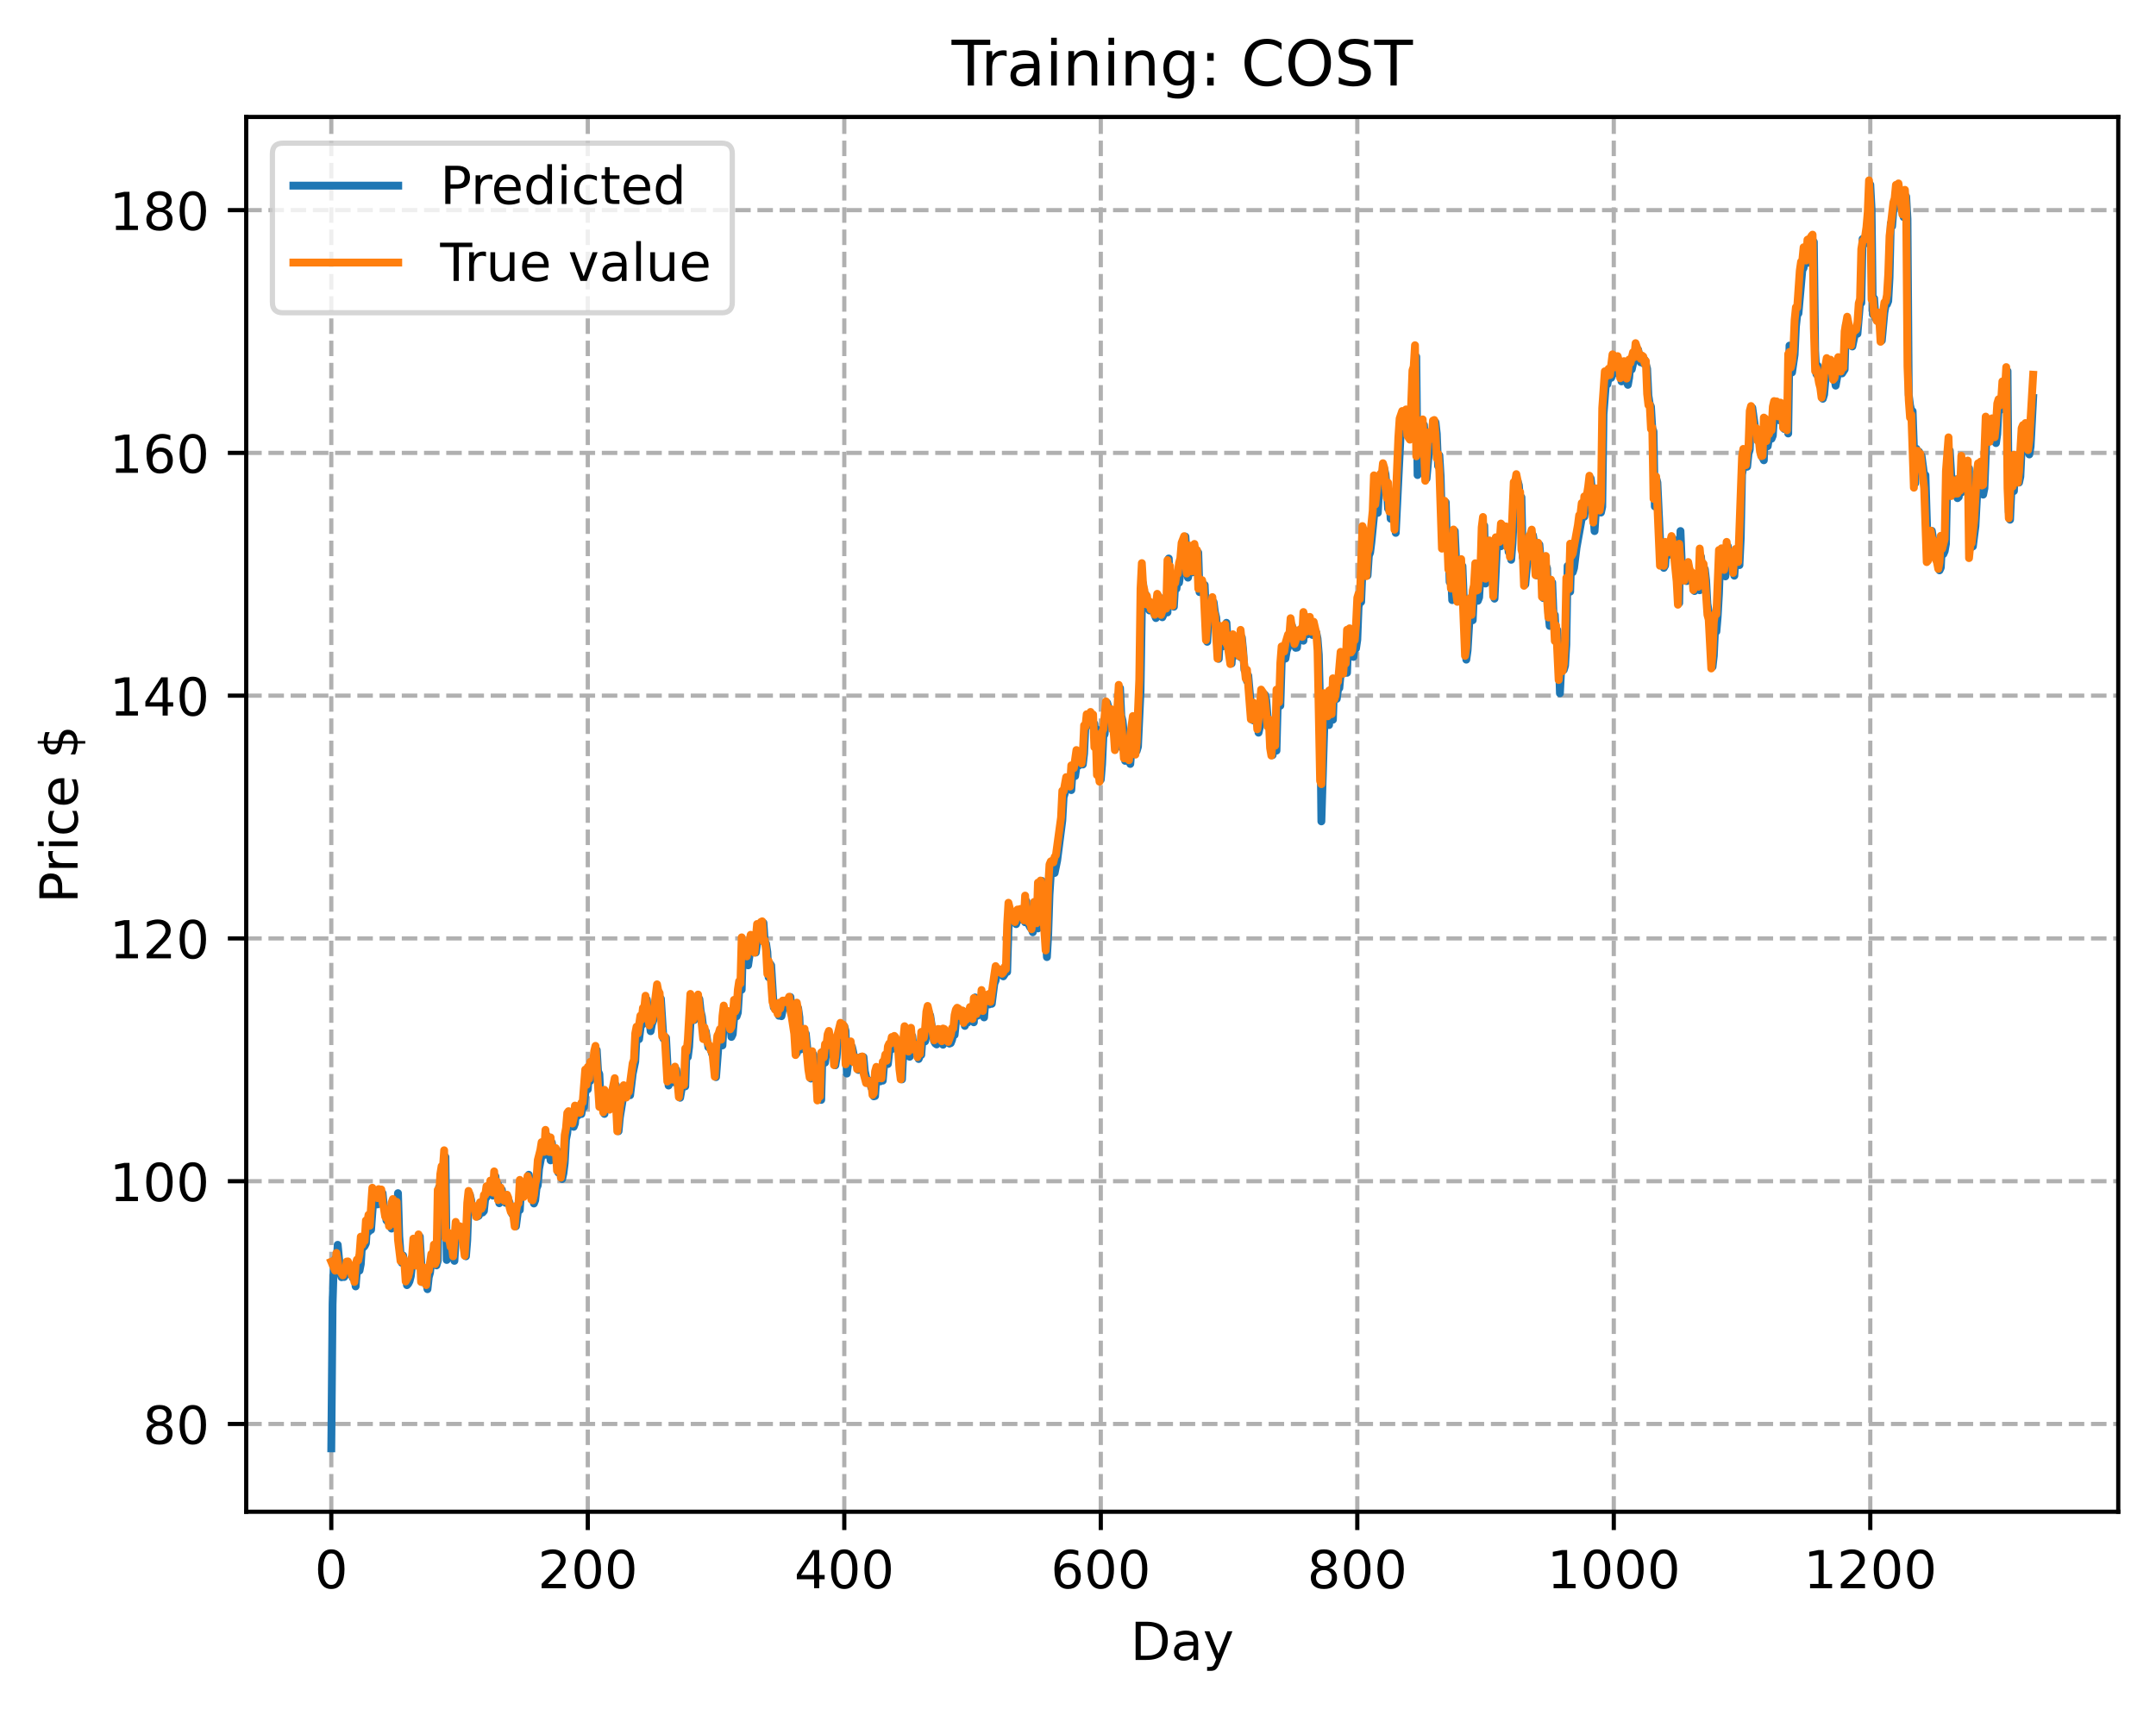 <?xml version="1.0" encoding="utf-8" standalone="no"?>
<!DOCTYPE svg PUBLIC "-//W3C//DTD SVG 1.1//EN"
  "http://www.w3.org/Graphics/SVG/1.1/DTD/svg11.dtd">
<!-- Created with matplotlib (https://matplotlib.org/) -->
<svg height="325.986pt" version="1.1" viewBox="0 0 411.286 325.986" width="411.286pt" xmlns="http://www.w3.org/2000/svg" xmlns:xlink="http://www.w3.org/1999/xlink">
 <defs>
  <style type="text/css">
*{stroke-linecap:butt;stroke-linejoin:round;}
  </style>
 </defs>
 <g id="figure_1">
  <g id="patch_1">
   <path d="M 0 325.986 
L 411.286 325.986 
L 411.286 0 
L 0 0 
z
" style="fill:#ffffff;"/>
  </g>
  <g id="axes_1">
   <g id="patch_2">
    <path d="M 46.966 288.43 
L 404.086 288.43 
L 404.086 22.318 
L 46.966 22.318 
z
" style="fill:#ffffff;"/>
   </g>
   <g id="matplotlib.axis_1">
    <g id="xtick_1">
     <g id="line2d_1">
      <path clip-path="url(#p18f456f200)" d="M 63.198 288.43 
L 63.198 22.318 
" style="fill:none;stroke:#b0b0b0;stroke-dasharray:2.96,1.28;stroke-dashoffset:0;stroke-width:0.8;"/>
     </g>
     <g id="line2d_2">
      <defs>
       <path d="M 0 0 
L 0 3.5 
" id="m6afcb7b754" style="stroke:#000000;stroke-width:0.8;"/>
      </defs>
      <g>
       <use style="stroke:#000000;stroke-width:0.8;" x="63.198" xlink:href="#m6afcb7b754" y="288.43"/>
      </g>
     </g>
     <g id="text_1">
      <!-- 0 -->
      <defs>
       <path d="M 31.781 66.406 
Q 24.172 66.406 20.328 58.906 
Q 16.5 51.422 16.5 36.375 
Q 16.5 21.391 20.328 13.891 
Q 24.172 6.391 31.781 6.391 
Q 39.453 6.391 43.281 13.891 
Q 47.125 21.391 47.125 36.375 
Q 47.125 51.422 43.281 58.906 
Q 39.453 66.406 31.781 66.406 
z
M 31.781 74.219 
Q 44.047 74.219 50.516 64.516 
Q 56.984 54.828 56.984 36.375 
Q 56.984 17.969 50.516 8.266 
Q 44.047 -1.422 31.781 -1.422 
Q 19.531 -1.422 13.062 8.266 
Q 6.594 17.969 6.594 36.375 
Q 6.594 54.828 13.062 64.516 
Q 19.531 74.219 31.781 74.219 
z
" id="DejaVuSans-48"/>
      </defs>
      <g transform="translate(60.017 303.029)scale(0.1 -0.1)">
       <use xlink:href="#DejaVuSans-48"/>
      </g>
     </g>
    </g>
    <g id="xtick_2">
     <g id="line2d_3">
      <path clip-path="url(#p18f456f200)" d="M 112.129 288.43 
L 112.129 22.318 
" style="fill:none;stroke:#b0b0b0;stroke-dasharray:2.96,1.28;stroke-dashoffset:0;stroke-width:0.8;"/>
     </g>
     <g id="line2d_4">
      <g>
       <use style="stroke:#000000;stroke-width:0.8;" x="112.129" xlink:href="#m6afcb7b754" y="288.43"/>
      </g>
     </g>
     <g id="text_2">
      <!-- 200 -->
      <defs>
       <path d="M 19.188 8.297 
L 53.609 8.297 
L 53.609 0 
L 7.328 0 
L 7.328 8.297 
Q 12.938 14.109 22.625 23.891 
Q 32.328 33.688 34.812 36.531 
Q 39.547 41.844 41.422 45.531 
Q 43.312 49.219 43.312 52.781 
Q 43.312 58.594 39.234 62.25 
Q 35.156 65.922 28.609 65.922 
Q 23.969 65.922 18.812 64.312 
Q 13.672 62.703 7.812 59.422 
L 7.812 69.391 
Q 13.766 71.781 18.938 73 
Q 24.125 74.219 28.422 74.219 
Q 39.75 74.219 46.484 68.547 
Q 53.219 62.891 53.219 53.422 
Q 53.219 48.922 51.531 44.891 
Q 49.859 40.875 45.406 35.406 
Q 44.188 33.984 37.641 27.219 
Q 31.109 20.453 19.188 8.297 
z
" id="DejaVuSans-50"/>
      </defs>
      <g transform="translate(102.585 303.029)scale(0.1 -0.1)">
       <use xlink:href="#DejaVuSans-50"/>
       <use x="63.623" xlink:href="#DejaVuSans-48"/>
       <use x="127.246" xlink:href="#DejaVuSans-48"/>
      </g>
     </g>
    </g>
    <g id="xtick_3">
     <g id="line2d_5">
      <path clip-path="url(#p18f456f200)" d="M 161.06 288.43 
L 161.06 22.318 
" style="fill:none;stroke:#b0b0b0;stroke-dasharray:2.96,1.28;stroke-dashoffset:0;stroke-width:0.8;"/>
     </g>
     <g id="line2d_6">
      <g>
       <use style="stroke:#000000;stroke-width:0.8;" x="161.06" xlink:href="#m6afcb7b754" y="288.43"/>
      </g>
     </g>
     <g id="text_3">
      <!-- 400 -->
      <defs>
       <path d="M 37.797 64.312 
L 12.891 25.391 
L 37.797 25.391 
z
M 35.203 72.906 
L 47.609 72.906 
L 47.609 25.391 
L 58.016 25.391 
L 58.016 17.188 
L 47.609 17.188 
L 47.609 0 
L 37.797 0 
L 37.797 17.188 
L 4.891 17.188 
L 4.891 26.703 
z
" id="DejaVuSans-52"/>
      </defs>
      <g transform="translate(151.516 303.029)scale(0.1 -0.1)">
       <use xlink:href="#DejaVuSans-52"/>
       <use x="63.623" xlink:href="#DejaVuSans-48"/>
       <use x="127.246" xlink:href="#DejaVuSans-48"/>
      </g>
     </g>
    </g>
    <g id="xtick_4">
     <g id="line2d_7">
      <path clip-path="url(#p18f456f200)" d="M 209.99 288.43 
L 209.99 22.318 
" style="fill:none;stroke:#b0b0b0;stroke-dasharray:2.96,1.28;stroke-dashoffset:0;stroke-width:0.8;"/>
     </g>
     <g id="line2d_8">
      <g>
       <use style="stroke:#000000;stroke-width:0.8;" x="209.99" xlink:href="#m6afcb7b754" y="288.43"/>
      </g>
     </g>
     <g id="text_4">
      <!-- 600 -->
      <defs>
       <path d="M 33.016 40.375 
Q 26.375 40.375 22.484 35.828 
Q 18.609 31.297 18.609 23.391 
Q 18.609 15.531 22.484 10.953 
Q 26.375 6.391 33.016 6.391 
Q 39.656 6.391 43.531 10.953 
Q 47.406 15.531 47.406 23.391 
Q 47.406 31.297 43.531 35.828 
Q 39.656 40.375 33.016 40.375 
z
M 52.594 71.297 
L 52.594 62.312 
Q 48.875 64.062 45.094 64.984 
Q 41.312 65.922 37.594 65.922 
Q 27.828 65.922 22.672 59.328 
Q 17.531 52.734 16.797 39.406 
Q 19.672 43.656 24.016 45.922 
Q 28.375 48.188 33.594 48.188 
Q 44.578 48.188 50.953 41.516 
Q 57.328 34.859 57.328 23.391 
Q 57.328 12.156 50.688 5.359 
Q 44.047 -1.422 33.016 -1.422 
Q 20.359 -1.422 13.672 8.266 
Q 6.984 17.969 6.984 36.375 
Q 6.984 53.656 15.188 63.938 
Q 23.391 74.219 37.203 74.219 
Q 40.922 74.219 44.703 73.484 
Q 48.484 72.75 52.594 71.297 
z
" id="DejaVuSans-54"/>
      </defs>
      <g transform="translate(200.446 303.029)scale(0.1 -0.1)">
       <use xlink:href="#DejaVuSans-54"/>
       <use x="63.623" xlink:href="#DejaVuSans-48"/>
       <use x="127.246" xlink:href="#DejaVuSans-48"/>
      </g>
     </g>
    </g>
    <g id="xtick_5">
     <g id="line2d_9">
      <path clip-path="url(#p18f456f200)" d="M 258.921 288.43 
L 258.921 22.318 
" style="fill:none;stroke:#b0b0b0;stroke-dasharray:2.96,1.28;stroke-dashoffset:0;stroke-width:0.8;"/>
     </g>
     <g id="line2d_10">
      <g>
       <use style="stroke:#000000;stroke-width:0.8;" x="258.921" xlink:href="#m6afcb7b754" y="288.43"/>
      </g>
     </g>
     <g id="text_5">
      <!-- 800 -->
      <defs>
       <path d="M 31.781 34.625 
Q 24.75 34.625 20.719 30.859 
Q 16.703 27.094 16.703 20.516 
Q 16.703 13.922 20.719 10.156 
Q 24.75 6.391 31.781 6.391 
Q 38.812 6.391 42.859 10.172 
Q 46.922 13.969 46.922 20.516 
Q 46.922 27.094 42.891 30.859 
Q 38.875 34.625 31.781 34.625 
z
M 21.922 38.812 
Q 15.578 40.375 12.031 44.719 
Q 8.5 49.078 8.5 55.328 
Q 8.5 64.062 14.719 69.141 
Q 20.953 74.219 31.781 74.219 
Q 42.672 74.219 48.875 69.141 
Q 55.078 64.062 55.078 55.328 
Q 55.078 49.078 51.531 44.719 
Q 48 40.375 41.703 38.812 
Q 48.828 37.156 52.797 32.312 
Q 56.781 27.484 56.781 20.516 
Q 56.781 9.906 50.312 4.234 
Q 43.844 -1.422 31.781 -1.422 
Q 19.734 -1.422 13.25 4.234 
Q 6.781 9.906 6.781 20.516 
Q 6.781 27.484 10.781 32.312 
Q 14.797 37.156 21.922 38.812 
z
M 18.312 54.391 
Q 18.312 48.734 21.844 45.562 
Q 25.391 42.391 31.781 42.391 
Q 38.141 42.391 41.719 45.562 
Q 45.312 48.734 45.312 54.391 
Q 45.312 60.062 41.719 63.234 
Q 38.141 66.406 31.781 66.406 
Q 25.391 66.406 21.844 63.234 
Q 18.312 60.062 18.312 54.391 
z
" id="DejaVuSans-56"/>
      </defs>
      <g transform="translate(249.377 303.029)scale(0.1 -0.1)">
       <use xlink:href="#DejaVuSans-56"/>
       <use x="63.623" xlink:href="#DejaVuSans-48"/>
       <use x="127.246" xlink:href="#DejaVuSans-48"/>
      </g>
     </g>
    </g>
    <g id="xtick_6">
     <g id="line2d_11">
      <path clip-path="url(#p18f456f200)" d="M 307.851 288.43 
L 307.851 22.318 
" style="fill:none;stroke:#b0b0b0;stroke-dasharray:2.96,1.28;stroke-dashoffset:0;stroke-width:0.8;"/>
     </g>
     <g id="line2d_12">
      <g>
       <use style="stroke:#000000;stroke-width:0.8;" x="307.851" xlink:href="#m6afcb7b754" y="288.43"/>
      </g>
     </g>
     <g id="text_6">
      <!-- 1000 -->
      <defs>
       <path d="M 12.406 8.297 
L 28.516 8.297 
L 28.516 63.922 
L 10.984 60.406 
L 10.984 69.391 
L 28.422 72.906 
L 38.281 72.906 
L 38.281 8.297 
L 54.391 8.297 
L 54.391 0 
L 12.406 0 
z
" id="DejaVuSans-49"/>
      </defs>
      <g transform="translate(295.126 303.029)scale(0.1 -0.1)">
       <use xlink:href="#DejaVuSans-49"/>
       <use x="63.623" xlink:href="#DejaVuSans-48"/>
       <use x="127.246" xlink:href="#DejaVuSans-48"/>
       <use x="190.869" xlink:href="#DejaVuSans-48"/>
      </g>
     </g>
    </g>
    <g id="xtick_7">
     <g id="line2d_13">
      <path clip-path="url(#p18f456f200)" d="M 356.782 288.43 
L 356.782 22.318 
" style="fill:none;stroke:#b0b0b0;stroke-dasharray:2.96,1.28;stroke-dashoffset:0;stroke-width:0.8;"/>
     </g>
     <g id="line2d_14">
      <g>
       <use style="stroke:#000000;stroke-width:0.8;" x="356.782" xlink:href="#m6afcb7b754" y="288.43"/>
      </g>
     </g>
     <g id="text_7">
      <!-- 1200 -->
      <g transform="translate(344.057 303.029)scale(0.1 -0.1)">
       <use xlink:href="#DejaVuSans-49"/>
       <use x="63.623" xlink:href="#DejaVuSans-50"/>
       <use x="127.246" xlink:href="#DejaVuSans-48"/>
       <use x="190.869" xlink:href="#DejaVuSans-48"/>
      </g>
     </g>
    </g>
    <g id="text_8">
     <!-- Day -->
     <defs>
      <path d="M 19.672 64.797 
L 19.672 8.109 
L 31.594 8.109 
Q 46.688 8.109 53.688 14.938 
Q 60.688 21.781 60.688 36.531 
Q 60.688 51.172 53.688 57.984 
Q 46.688 64.797 31.594 64.797 
z
M 9.812 72.906 
L 30.078 72.906 
Q 51.266 72.906 61.172 64.094 
Q 71.094 55.281 71.094 36.531 
Q 71.094 17.672 61.125 8.828 
Q 51.172 0 30.078 0 
L 9.812 0 
z
" id="DejaVuSans-68"/>
      <path d="M 34.281 27.484 
Q 23.391 27.484 19.188 25 
Q 14.984 22.516 14.984 16.5 
Q 14.984 11.719 18.141 8.906 
Q 21.297 6.109 26.703 6.109 
Q 34.188 6.109 38.703 11.406 
Q 43.219 16.703 43.219 25.484 
L 43.219 27.484 
z
M 52.203 31.203 
L 52.203 0 
L 43.219 0 
L 43.219 8.297 
Q 40.141 3.328 35.547 0.953 
Q 30.953 -1.422 24.312 -1.422 
Q 15.922 -1.422 10.953 3.297 
Q 6 8.016 6 15.922 
Q 6 25.141 12.172 29.828 
Q 18.359 34.516 30.609 34.516 
L 43.219 34.516 
L 43.219 35.406 
Q 43.219 41.609 39.141 45 
Q 35.062 48.391 27.688 48.391 
Q 23 48.391 18.547 47.266 
Q 14.109 46.141 10.016 43.891 
L 10.016 52.203 
Q 14.938 54.109 19.578 55.047 
Q 24.219 56 28.609 56 
Q 40.484 56 46.344 49.844 
Q 52.203 43.703 52.203 31.203 
z
" id="DejaVuSans-97"/>
      <path d="M 32.172 -5.078 
Q 28.375 -14.844 24.75 -17.812 
Q 21.141 -20.797 15.094 -20.797 
L 7.906 -20.797 
L 7.906 -13.281 
L 13.188 -13.281 
Q 16.891 -13.281 18.938 -11.516 
Q 21 -9.766 23.484 -3.219 
L 25.094 0.875 
L 2.984 54.688 
L 12.5 54.688 
L 29.594 11.922 
L 46.688 54.688 
L 56.203 54.688 
z
" id="DejaVuSans-121"/>
     </defs>
     <g transform="translate(215.652 316.707)scale(0.1 -0.1)">
      <use xlink:href="#DejaVuSans-68"/>
      <use x="77.002" xlink:href="#DejaVuSans-97"/>
      <use x="138.281" xlink:href="#DejaVuSans-121"/>
     </g>
    </g>
   </g>
   <g id="matplotlib.axis_2">
    <g id="ytick_1">
     <g id="line2d_15">
      <path clip-path="url(#p18f456f200)" d="M 46.966 271.686 
L 404.086 271.686 
" style="fill:none;stroke:#b0b0b0;stroke-dasharray:2.96,1.28;stroke-dashoffset:0;stroke-width:0.8;"/>
     </g>
     <g id="line2d_16">
      <defs>
       <path d="M 0 0 
L -3.5 0 
" id="m6e4ed9d6c1" style="stroke:#000000;stroke-width:0.8;"/>
      </defs>
      <g>
       <use style="stroke:#000000;stroke-width:0.8;" x="46.966" xlink:href="#m6e4ed9d6c1" y="271.686"/>
      </g>
     </g>
     <g id="text_9">
      <!-- 80 -->
      <g transform="translate(27.241 275.485)scale(0.1 -0.1)">
       <use xlink:href="#DejaVuSans-56"/>
       <use x="63.623" xlink:href="#DejaVuSans-48"/>
      </g>
     </g>
    </g>
    <g id="ytick_2">
     <g id="line2d_17">
      <path clip-path="url(#p18f456f200)" d="M 46.966 225.367 
L 404.086 225.367 
" style="fill:none;stroke:#b0b0b0;stroke-dasharray:2.96,1.28;stroke-dashoffset:0;stroke-width:0.8;"/>
     </g>
     <g id="line2d_18">
      <g>
       <use style="stroke:#000000;stroke-width:0.8;" x="46.966" xlink:href="#m6e4ed9d6c1" y="225.367"/>
      </g>
     </g>
     <g id="text_10">
      <!-- 100 -->
      <g transform="translate(20.878 229.166)scale(0.1 -0.1)">
       <use xlink:href="#DejaVuSans-49"/>
       <use x="63.623" xlink:href="#DejaVuSans-48"/>
       <use x="127.246" xlink:href="#DejaVuSans-48"/>
      </g>
     </g>
    </g>
    <g id="ytick_3">
     <g id="line2d_19">
      <path clip-path="url(#p18f456f200)" d="M 46.966 179.047 
L 404.086 179.047 
" style="fill:none;stroke:#b0b0b0;stroke-dasharray:2.96,1.28;stroke-dashoffset:0;stroke-width:0.8;"/>
     </g>
     <g id="line2d_20">
      <g>
       <use style="stroke:#000000;stroke-width:0.8;" x="46.966" xlink:href="#m6e4ed9d6c1" y="179.047"/>
      </g>
     </g>
     <g id="text_11">
      <!-- 120 -->
      <g transform="translate(20.878 182.846)scale(0.1 -0.1)">
       <use xlink:href="#DejaVuSans-49"/>
       <use x="63.623" xlink:href="#DejaVuSans-50"/>
       <use x="127.246" xlink:href="#DejaVuSans-48"/>
      </g>
     </g>
    </g>
    <g id="ytick_4">
     <g id="line2d_21">
      <path clip-path="url(#p18f456f200)" d="M 46.966 132.727 
L 404.086 132.727 
" style="fill:none;stroke:#b0b0b0;stroke-dasharray:2.96,1.28;stroke-dashoffset:0;stroke-width:0.8;"/>
     </g>
     <g id="line2d_22">
      <g>
       <use style="stroke:#000000;stroke-width:0.8;" x="46.966" xlink:href="#m6e4ed9d6c1" y="132.727"/>
      </g>
     </g>
     <g id="text_12">
      <!-- 140 -->
      <g transform="translate(20.878 136.527)scale(0.1 -0.1)">
       <use xlink:href="#DejaVuSans-49"/>
       <use x="63.623" xlink:href="#DejaVuSans-52"/>
       <use x="127.246" xlink:href="#DejaVuSans-48"/>
      </g>
     </g>
    </g>
    <g id="ytick_5">
     <g id="line2d_23">
      <path clip-path="url(#p18f456f200)" d="M 46.966 86.408 
L 404.086 86.408 
" style="fill:none;stroke:#b0b0b0;stroke-dasharray:2.96,1.28;stroke-dashoffset:0;stroke-width:0.8;"/>
     </g>
     <g id="line2d_24">
      <g>
       <use style="stroke:#000000;stroke-width:0.8;" x="46.966" xlink:href="#m6e4ed9d6c1" y="86.408"/>
      </g>
     </g>
     <g id="text_13">
      <!-- 160 -->
      <g transform="translate(20.878 90.207)scale(0.1 -0.1)">
       <use xlink:href="#DejaVuSans-49"/>
       <use x="63.623" xlink:href="#DejaVuSans-54"/>
       <use x="127.246" xlink:href="#DejaVuSans-48"/>
      </g>
     </g>
    </g>
    <g id="ytick_6">
     <g id="line2d_25">
      <path clip-path="url(#p18f456f200)" d="M 46.966 40.088 
L 404.086 40.088 
" style="fill:none;stroke:#b0b0b0;stroke-dasharray:2.96,1.28;stroke-dashoffset:0;stroke-width:0.8;"/>
     </g>
     <g id="line2d_26">
      <g>
       <use style="stroke:#000000;stroke-width:0.8;" x="46.966" xlink:href="#m6e4ed9d6c1" y="40.088"/>
      </g>
     </g>
     <g id="text_14">
      <!-- 180 -->
      <g transform="translate(20.878 43.887)scale(0.1 -0.1)">
       <use xlink:href="#DejaVuSans-49"/>
       <use x="63.623" xlink:href="#DejaVuSans-56"/>
       <use x="127.246" xlink:href="#DejaVuSans-48"/>
      </g>
     </g>
    </g>
    <g id="text_15">
     <!-- Price $ -->
     <defs>
      <path d="M 19.672 64.797 
L 19.672 37.406 
L 32.078 37.406 
Q 38.969 37.406 42.719 40.969 
Q 46.484 44.531 46.484 51.125 
Q 46.484 57.672 42.719 61.234 
Q 38.969 64.797 32.078 64.797 
z
M 9.812 72.906 
L 32.078 72.906 
Q 44.344 72.906 50.609 67.359 
Q 56.891 61.812 56.891 51.125 
Q 56.891 40.328 50.609 34.812 
Q 44.344 29.297 32.078 29.297 
L 19.672 29.297 
L 19.672 0 
L 9.812 0 
z
" id="DejaVuSans-80"/>
      <path d="M 41.109 46.297 
Q 39.594 47.172 37.812 47.578 
Q 36.031 48 33.891 48 
Q 26.266 48 22.188 43.047 
Q 18.109 38.094 18.109 28.812 
L 18.109 0 
L 9.078 0 
L 9.078 54.688 
L 18.109 54.688 
L 18.109 46.188 
Q 20.953 51.172 25.484 53.578 
Q 30.031 56 36.531 56 
Q 37.453 56 38.578 55.875 
Q 39.703 55.766 41.062 55.516 
z
" id="DejaVuSans-114"/>
      <path d="M 9.422 54.688 
L 18.406 54.688 
L 18.406 0 
L 9.422 0 
z
M 9.422 75.984 
L 18.406 75.984 
L 18.406 64.594 
L 9.422 64.594 
z
" id="DejaVuSans-105"/>
      <path d="M 48.781 52.594 
L 48.781 44.188 
Q 44.969 46.297 41.141 47.344 
Q 37.312 48.391 33.406 48.391 
Q 24.656 48.391 19.812 42.844 
Q 14.984 37.312 14.984 27.297 
Q 14.984 17.281 19.812 11.734 
Q 24.656 6.203 33.406 6.203 
Q 37.312 6.203 41.141 7.25 
Q 44.969 8.297 48.781 10.406 
L 48.781 2.094 
Q 45.016 0.344 40.984 -0.531 
Q 36.969 -1.422 32.422 -1.422 
Q 20.062 -1.422 12.781 6.344 
Q 5.516 14.109 5.516 27.297 
Q 5.516 40.672 12.859 48.328 
Q 20.219 56 33.016 56 
Q 37.156 56 41.109 55.141 
Q 45.062 54.297 48.781 52.594 
z
" id="DejaVuSans-99"/>
      <path d="M 56.203 29.594 
L 56.203 25.203 
L 14.891 25.203 
Q 15.484 15.922 20.484 11.062 
Q 25.484 6.203 34.422 6.203 
Q 39.594 6.203 44.453 7.469 
Q 49.312 8.734 54.109 11.281 
L 54.109 2.781 
Q 49.266 0.734 44.188 -0.344 
Q 39.109 -1.422 33.891 -1.422 
Q 20.797 -1.422 13.156 6.188 
Q 5.516 13.812 5.516 26.812 
Q 5.516 40.234 12.766 48.109 
Q 20.016 56 32.328 56 
Q 43.359 56 49.781 48.891 
Q 56.203 41.797 56.203 29.594 
z
M 47.219 32.234 
Q 47.125 39.594 43.094 43.984 
Q 39.062 48.391 32.422 48.391 
Q 24.906 48.391 20.391 44.141 
Q 15.875 39.891 15.188 32.172 
z
" id="DejaVuSans-101"/>
      <path id="DejaVuSans-32"/>
      <path d="M 33.797 -14.703 
L 28.906 -14.703 
L 28.859 0 
Q 23.734 0.094 18.609 1.188 
Q 13.484 2.297 8.297 4.5 
L 8.297 13.281 
Q 13.281 10.156 18.375 8.562 
Q 23.484 6.984 28.906 6.938 
L 28.906 29.203 
Q 18.109 30.953 13.203 35.156 
Q 8.297 39.359 8.297 46.688 
Q 8.297 54.641 13.625 59.219 
Q 18.953 63.812 28.906 64.5 
L 28.906 75.984 
L 33.797 75.984 
L 33.797 64.656 
Q 38.328 64.453 42.578 63.688 
Q 46.828 62.938 50.875 61.625 
L 50.875 53.078 
Q 46.828 55.125 42.547 56.25 
Q 38.281 57.375 33.797 57.562 
L 33.797 36.719 
Q 44.875 35.016 50.094 30.609 
Q 55.328 26.219 55.328 18.609 
Q 55.328 10.359 49.781 5.594 
Q 44.234 0.828 33.797 0.094 
z
M 28.906 37.594 
L 28.906 57.625 
Q 23.25 56.984 20.266 54.391 
Q 17.281 51.812 17.281 47.516 
Q 17.281 43.312 20.031 40.969 
Q 22.797 38.625 28.906 37.594 
z
M 33.797 28.219 
L 33.797 7.078 
Q 39.984 7.906 43.141 10.594 
Q 46.297 13.281 46.297 17.672 
Q 46.297 21.969 43.281 24.5 
Q 40.281 27.047 33.797 28.219 
z
" id="DejaVuSans-36"/>
     </defs>
     <g transform="translate(14.798 172.342)rotate(-90)scale(0.1 -0.1)">
      <use xlink:href="#DejaVuSans-80"/>
      <use x="58.553" xlink:href="#DejaVuSans-114"/>
      <use x="99.666" xlink:href="#DejaVuSans-105"/>
      <use x="127.449" xlink:href="#DejaVuSans-99"/>
      <use x="182.43" xlink:href="#DejaVuSans-101"/>
      <use x="243.953" xlink:href="#DejaVuSans-32"/>
      <use x="275.74" xlink:href="#DejaVuSans-36"/>
     </g>
    </g>
   </g>
   <g id="line2d_27">
    <path clip-path="url(#p18f456f200)" d="M 63.198 276.334 
L 63.443 248.834 
L 63.688 240.753 
L 63.932 240.179 
L 64.177 241.491 
L 64.422 237.5 
L 64.911 242.587 
L 65.156 243.692 
L 65.4 243.138 
L 65.645 243.65 
L 66.134 242.897 
L 66.379 241.451 
L 66.623 241.773 
L 67.357 243.907 
L 67.602 243.317 
L 67.847 245.439 
L 68.091 242.259 
L 68.336 241.395 
L 68.581 242.43 
L 68.825 241.191 
L 69.07 237.378 
L 69.315 238.004 
L 69.559 237.738 
L 69.804 237.231 
L 70.049 233.48 
L 70.293 235.024 
L 70.538 232.576 
L 70.783 234.659 
L 71.272 228.09 
L 71.517 229.23 
L 71.761 228.234 
L 72.006 229.795 
L 72.251 229.562 
L 72.495 228.002 
L 72.74 228.529 
L 72.984 227.647 
L 73.229 230.113 
L 73.474 230.585 
L 73.718 232.833 
L 73.963 233.109 
L 74.208 231.193 
L 74.452 233.973 
L 74.697 234.408 
L 74.942 230.398 
L 75.186 229.875 
L 75.431 231.558 
L 75.676 234.142 
L 75.92 227.646 
L 76.165 235.879 
L 76.41 239.27 
L 76.654 240.94 
L 76.899 239.53 
L 77.144 241.358 
L 77.388 242.045 
L 77.633 245.199 
L 77.878 244.94 
L 78.122 244.466 
L 78.367 243.485 
L 78.611 241.343 
L 78.856 240.839 
L 79.101 238.234 
L 79.59 240.806 
L 79.835 238.859 
L 80.079 235.929 
L 80.569 244.622 
L 80.813 243.37 
L 81.058 242.723 
L 81.547 245.97 
L 81.792 243.685 
L 82.037 242.808 
L 82.281 240.217 
L 82.526 239.415 
L 82.771 240.08 
L 83.015 237.603 
L 83.26 241.434 
L 83.505 240.581 
L 83.749 226.5 
L 83.994 229.179 
L 84.239 224.67 
L 84.483 222.806 
L 84.728 224.671 
L 84.972 220.736 
L 85.217 240.398 
L 85.462 236.586 
L 85.706 235.402 
L 85.951 237.366 
L 86.44 238.015 
L 86.685 240.568 
L 86.93 236.293 
L 87.174 234.323 
L 87.419 236.411 
L 87.664 235.458 
L 87.908 235.406 
L 88.153 235.532 
L 88.398 236.287 
L 88.887 239.701 
L 89.132 236.659 
L 89.376 229.899 
L 89.621 227.896 
L 89.866 228.928 
L 90.11 230.741 
L 90.599 230.531 
L 90.844 231.681 
L 91.089 232.099 
L 91.333 231.961 
L 91.823 230.69 
L 92.067 231.341 
L 92.312 231.058 
L 92.557 228.693 
L 92.801 228.465 
L 93.046 226.706 
L 93.291 227.877 
L 93.535 227.715 
L 93.78 226.178 
L 94.025 228.125 
L 94.269 228.008 
L 94.514 224.44 
L 94.759 227.532 
L 95.003 225.943 
L 95.248 229.57 
L 95.493 229.236 
L 95.737 226.993 
L 95.982 228.59 
L 96.471 229.51 
L 96.716 229.506 
L 96.96 228.877 
L 97.205 229.449 
L 97.694 231.615 
L 97.939 230.999 
L 98.428 233.969 
L 98.918 230.204 
L 99.162 230.87 
L 99.407 226.818 
L 99.652 226.649 
L 99.896 227.575 
L 100.141 227.983 
L 100.386 226.78 
L 100.63 227.786 
L 100.875 224.136 
L 101.854 229.622 
L 102.098 229.007 
L 102.343 226.736 
L 102.587 226.158 
L 102.832 222.999 
L 103.321 220.42 
L 103.566 219.264 
L 104.055 220.321 
L 104.3 216.617 
L 104.545 219.18 
L 104.789 219.349 
L 105.034 221.393 
L 105.279 218.011 
L 105.523 220.241 
L 106.013 220.042 
L 106.257 219.488 
L 106.502 223.726 
L 106.747 220.792 
L 107.236 224.949 
L 107.481 223.868 
L 107.725 221.922 
L 107.97 217.434 
L 108.215 216.166 
L 108.459 213.27 
L 108.704 213.137 
L 109.193 214.767 
L 109.438 214.991 
L 109.682 214.348 
L 109.927 211.359 
L 110.172 212.916 
L 110.661 211.795 
L 110.906 212.555 
L 111.15 211.132 
L 111.395 211.258 
L 111.884 206.045 
L 112.129 207.85 
L 112.374 204.501 
L 112.618 206.225 
L 112.863 203.236 
L 113.108 203.298 
L 113.352 204.115 
L 113.842 200.355 
L 114.086 204.396 
L 114.331 204.93 
L 114.575 209.87 
L 114.82 209.258 
L 115.065 210.572 
L 115.309 212.526 
L 115.554 209.065 
L 115.799 209.431 
L 116.533 211.405 
L 116.777 209.518 
L 117.022 209.36 
L 117.267 207.392 
L 117.511 207.068 
L 117.756 210.133 
L 118.001 215.824 
L 118.245 213.207 
L 118.735 210.202 
L 119.224 207.267 
L 119.469 209.079 
L 119.713 208.855 
L 119.958 208.334 
L 120.203 208.967 
L 120.692 204.893 
L 121.181 202.548 
L 121.426 197.619 
L 121.67 197.03 
L 121.915 198.268 
L 122.404 194.398 
L 122.649 195.401 
L 122.894 193.242 
L 123.138 192.608 
L 123.383 190.69 
L 123.872 194.698 
L 124.117 196.748 
L 124.362 195.425 
L 124.851 194.045 
L 125.585 189.139 
L 125.83 190.386 
L 126.074 190.551 
L 126.563 198.177 
L 126.808 198.234 
L 127.053 197.995 
L 127.542 207.114 
L 128.031 205.749 
L 128.276 204.427 
L 128.521 206.492 
L 128.765 206.002 
L 129.01 204.081 
L 129.255 206.364 
L 129.499 207.361 
L 129.744 209.449 
L 130.233 206.624 
L 130.478 205.881 
L 130.723 207.281 
L 130.967 200.186 
L 131.212 201.677 
L 131.457 199.758 
L 131.946 191.01 
L 132.435 194.622 
L 132.924 192.924 
L 133.169 192.334 
L 133.414 190.603 
L 133.658 192.896 
L 133.903 193.97 
L 134.392 198.22 
L 134.637 196.762 
L 135.126 199.795 
L 135.371 199.796 
L 135.616 200.262 
L 135.86 201.125 
L 136.105 201.503 
L 136.594 205.513 
L 137.084 199.139 
L 137.328 198.85 
L 137.573 198.299 
L 137.818 199.463 
L 138.062 194.852 
L 138.307 192.645 
L 138.551 194.17 
L 138.796 194.836 
L 139.041 193.559 
L 139.285 195.01 
L 139.53 197.842 
L 139.775 197.33 
L 140.264 191.661 
L 140.509 193.934 
L 140.753 193.203 
L 140.998 189.224 
L 141.243 188.001 
L 141.487 188.839 
L 141.732 180.479 
L 142.221 183.218 
L 142.466 182.148 
L 142.711 184.18 
L 143.445 179.168 
L 143.689 181.079 
L 143.934 180.276 
L 144.178 181.744 
L 144.423 179.937 
L 144.668 177.076 
L 144.912 176.537 
L 145.157 176.802 
L 145.402 176.075 
L 145.646 176.086 
L 145.891 179.641 
L 146.136 180.013 
L 146.38 181.636 
L 146.625 186.46 
L 146.87 183.827 
L 147.114 184.193 
L 147.604 192.204 
L 147.848 192.193 
L 148.338 192.856 
L 148.582 193.8 
L 148.827 193.215 
L 149.072 193.887 
L 149.561 191.488 
L 149.806 191.724 
L 150.05 191.571 
L 150.295 191.607 
L 150.539 191.201 
L 150.784 190.221 
L 151.029 193.119 
L 151.273 194.058 
L 151.763 197.444 
L 152.007 200.953 
L 152.252 192.326 
L 152.497 194.098 
L 152.741 200.222 
L 152.986 196.818 
L 153.231 197.419 
L 153.475 198.625 
L 153.72 197.211 
L 154.454 204.355 
L 154.699 205.783 
L 154.943 203.999 
L 155.188 201.195 
L 155.433 205.787 
L 155.677 204.59 
L 155.922 206.193 
L 156.166 209.553 
L 156.411 208.833 
L 156.656 209.854 
L 156.9 200.689 
L 157.39 202.75 
L 157.634 200.614 
L 157.879 200.556 
L 158.124 199.109 
L 158.368 198.387 
L 158.858 200.395 
L 159.102 200.367 
L 159.347 203.254 
L 159.592 201.792 
L 159.836 198.658 
L 160.081 197.621 
L 160.326 197.338 
L 160.57 195.778 
L 160.815 198.146 
L 161.06 195.802 
L 161.304 196.692 
L 161.549 204.832 
L 162.038 201.063 
L 162.283 200.851 
L 162.527 199.717 
L 162.772 200.788 
L 163.017 202.392 
L 163.261 202.331 
L 163.506 201.821 
L 163.751 204.138 
L 163.995 204.061 
L 164.24 201.636 
L 164.485 203.322 
L 164.729 201.686 
L 164.974 204.372 
L 165.463 206.581 
L 165.708 206.649 
L 165.953 206.18 
L 166.197 207.492 
L 166.442 207.142 
L 166.687 209.178 
L 166.931 209.115 
L 167.176 205.585 
L 167.421 204.679 
L 167.91 206.324 
L 168.154 205.029 
L 168.399 206.185 
L 168.644 203.212 
L 168.888 203.006 
L 169.133 202.071 
L 169.378 203.013 
L 169.622 200.821 
L 169.867 199.975 
L 170.112 200.193 
L 170.356 198.453 
L 170.601 198.853 
L 171.09 198.939 
L 171.335 199.01 
L 171.58 200.746 
L 172.069 205.941 
L 172.314 200.715 
L 172.558 199.786 
L 172.803 197.058 
L 173.048 197.392 
L 173.537 201.624 
L 173.782 198.922 
L 174.026 197.662 
L 174.271 199.992 
L 174.515 200.939 
L 174.76 200.694 
L 175.005 200.02 
L 175.249 202.053 
L 175.494 201.403 
L 175.739 201.277 
L 175.983 198.06 
L 176.473 198.699 
L 176.717 197.574 
L 176.962 193.899 
L 177.207 193.191 
L 177.451 193.772 
L 177.941 197.084 
L 178.185 198.661 
L 178.43 199.098 
L 178.675 199.274 
L 178.919 198.975 
L 179.164 197.55 
L 179.409 197.47 
L 179.653 198.685 
L 179.898 199.328 
L 180.142 197.222 
L 180.387 197.373 
L 180.632 198.387 
L 181.121 199.117 
L 181.366 199.018 
L 181.61 198.407 
L 181.855 197.321 
L 182.1 197.461 
L 182.344 195.132 
L 182.834 193.112 
L 183.078 193.464 
L 183.323 194.261 
L 183.568 193.336 
L 183.812 192.958 
L 184.057 195.736 
L 184.302 193.853 
L 184.546 195.138 
L 184.791 194.078 
L 185.036 193.936 
L 185.28 192.881 
L 185.77 195.048 
L 186.014 190.302 
L 186.503 193.791 
L 186.748 193.156 
L 186.993 193.043 
L 187.237 193.657 
L 187.482 190.375 
L 187.727 194.117 
L 187.971 190.921 
L 188.216 190.536 
L 188.705 191.641 
L 188.95 190.821 
L 189.195 191.524 
L 189.684 187.677 
L 189.929 187.096 
L 190.173 185.482 
L 190.418 185.616 
L 190.663 185.263 
L 190.907 185.757 
L 191.152 185.585 
L 191.397 186.282 
L 191.641 185.918 
L 191.886 185.153 
L 192.13 185.447 
L 192.375 177.303 
L 192.62 174.061 
L 192.864 174.339 
L 193.109 175.234 
L 193.354 175.105 
L 193.598 175.329 
L 193.843 176.322 
L 194.088 175.631 
L 194.332 174.352 
L 194.577 175.478 
L 195.066 173.513 
L 195.311 175.427 
L 195.556 175.97 
L 195.8 171.955 
L 196.045 175.539 
L 196.29 176.466 
L 196.534 176.958 
L 196.779 177.155 
L 197.024 177.871 
L 197.268 175.969 
L 197.513 172.788 
L 197.758 174.469 
L 198.002 177.137 
L 198.247 168.436 
L 198.491 169.136 
L 198.736 168.052 
L 198.981 172.416 
L 199.225 174.035 
L 199.715 182.605 
L 199.959 178.293 
L 200.204 170.739 
L 200.449 166.765 
L 200.693 165.305 
L 200.938 164.673 
L 201.183 166.566 
L 201.672 164.186 
L 202.651 156.541 
L 202.895 152.116 
L 203.14 151.306 
L 203.629 149.096 
L 204.363 150.75 
L 204.608 147.045 
L 204.852 147.401 
L 205.097 148.07 
L 205.586 144.514 
L 205.831 146.05 
L 206.076 144.171 
L 206.32 144.456 
L 206.565 145.865 
L 206.81 143.741 
L 207.054 138.426 
L 207.299 138.498 
L 207.544 137.283 
L 207.788 137.897 
L 208.033 137.188 
L 208.278 136.982 
L 208.522 138.751 
L 208.767 138.085 
L 209.012 140.86 
L 209.256 139.173 
L 209.501 147.519 
L 209.746 147.047 
L 209.99 148.759 
L 210.235 145.83 
L 210.479 140.532 
L 210.724 140.082 
L 211.213 134.103 
L 211.703 135.804 
L 212.192 136.439 
L 212.437 139.107 
L 212.681 139.645 
L 212.926 142.664 
L 213.171 139.511 
L 213.66 131.278 
L 213.905 136.555 
L 214.149 137.533 
L 214.394 139.999 
L 214.639 145.172 
L 214.883 145.138 
L 215.373 144.677 
L 215.617 145.758 
L 216.106 139.612 
L 216.351 138.002 
L 216.596 141.463 
L 216.84 143.284 
L 217.085 142.462 
L 217.574 131.763 
L 217.819 116.258 
L 218.064 111.347 
L 218.308 114.154 
L 218.553 113.384 
L 218.798 115.842 
L 219.042 114.831 
L 219.287 116.478 
L 219.532 115.605 
L 219.776 116.372 
L 220.021 116.708 
L 220.51 117.925 
L 220.755 116.566 
L 221 114.341 
L 221.244 114.026 
L 221.734 117.773 
L 221.978 117.236 
L 222.223 114.859 
L 222.467 116.638 
L 222.712 116.852 
L 222.957 106.557 
L 223.201 112.425 
L 223.446 109.434 
L 223.691 114.621 
L 223.935 115.761 
L 224.18 111.457 
L 224.425 112.33 
L 224.669 110.298 
L 224.914 111.192 
L 225.403 107.889 
L 225.648 104.064 
L 226.137 102.377 
L 226.627 110.217 
L 226.871 108.99 
L 227.116 104.606 
L 227.605 109.185 
L 227.85 106.431 
L 228.094 105.202 
L 228.339 106.086 
L 228.584 105.43 
L 228.828 112.974 
L 229.073 110.855 
L 229.318 111.918 
L 229.807 111.602 
L 230.296 122.456 
L 230.541 117.508 
L 230.786 115.626 
L 231.03 117.203 
L 231.275 117.141 
L 231.52 114.897 
L 231.764 116.812 
L 232.009 117.798 
L 232.498 125.704 
L 232.743 121.265 
L 232.988 120.691 
L 233.232 123.335 
L 233.477 122.371 
L 233.722 122.444 
L 233.966 118.829 
L 234.211 122.681 
L 234.455 123.514 
L 234.945 126.598 
L 235.189 122.82 
L 235.434 122.582 
L 235.679 122.958 
L 235.923 125.059 
L 236.413 124.635 
L 236.657 125.385 
L 236.902 121.623 
L 237.147 124.13 
L 237.391 127.809 
L 237.636 127.691 
L 237.881 129.953 
L 238.125 128.903 
L 238.859 137.307 
L 239.104 137.455 
L 239.349 134.828 
L 239.593 134.59 
L 239.838 136.397 
L 240.082 139.792 
L 240.327 138.74 
L 240.572 136.36 
L 240.816 132.589 
L 241.306 132.552 
L 241.55 133.596 
L 241.795 136.541 
L 242.04 138.008 
L 242.284 137.476 
L 242.529 143.119 
L 242.774 144.068 
L 243.018 141.382 
L 243.263 141.277 
L 243.508 143.218 
L 243.752 133.718 
L 243.997 134.63 
L 244.242 134.65 
L 244.486 126.706 
L 244.731 123.545 
L 245.22 125.659 
L 245.465 124.15 
L 246.199 122.291 
L 246.443 119.312 
L 246.933 121.431 
L 247.177 123.601 
L 247.422 123.56 
L 247.667 120.706 
L 247.911 121.707 
L 248.401 120.489 
L 248.645 122.248 
L 248.89 117.504 
L 249.135 118.059 
L 249.379 121.037 
L 249.624 118.573 
L 249.869 120.043 
L 250.113 120.146 
L 250.358 121.145 
L 250.603 119.925 
L 251.092 120.644 
L 251.337 121.84 
L 251.581 124.892 
L 251.826 134.681 
L 252.07 156.717 
L 252.804 132.832 
L 253.049 134.4 
L 253.294 134.69 
L 253.538 138.337 
L 253.783 132.771 
L 254.028 131.777 
L 254.272 137.323 
L 254.517 130.114 
L 254.762 132.974 
L 255.006 133.339 
L 255.251 131.53 
L 255.496 131.282 
L 255.985 125.906 
L 256.23 125.086 
L 256.474 128.427 
L 256.719 125.783 
L 256.964 128.369 
L 257.208 121.798 
L 257.453 123.299 
L 257.697 120.273 
L 257.942 124.547 
L 258.187 125.337 
L 258.431 123.338 
L 258.676 123.738 
L 258.921 122.078 
L 259.165 115.782 
L 259.41 114.734 
L 259.655 114.851 
L 260.144 103.083 
L 260.389 102.652 
L 260.633 104.747 
L 260.878 109.807 
L 261.123 106.047 
L 261.367 105.433 
L 261.612 103.452 
L 262.101 98.574 
L 262.346 92.435 
L 262.591 96.592 
L 262.835 97.853 
L 263.08 93.454 
L 263.325 93.619 
L 263.569 92.184 
L 263.814 91.739 
L 264.058 89.415 
L 264.303 90.498 
L 264.548 93.131 
L 264.792 97.06 
L 265.037 93.752 
L 265.282 98.974 
L 265.526 96.461 
L 265.771 95.829 
L 266.016 96.415 
L 266.26 101.674 
L 267.239 81.778 
L 267.484 79.841 
L 267.728 79.312 
L 267.973 82.245 
L 268.218 82.239 
L 268.462 78.608 
L 268.707 82.85 
L 268.952 82.907 
L 269.196 83.645 
L 269.685 71.445 
L 269.93 71.585 
L 270.175 68.058 
L 270.419 90.637 
L 270.664 82.227 
L 270.909 87.495 
L 271.153 83.513 
L 271.398 82.833 
L 271.643 81.087 
L 271.887 84.649 
L 272.132 91.325 
L 272.866 83.331 
L 273.111 83.171 
L 273.355 84.546 
L 273.6 81.066 
L 273.845 80.57 
L 274.089 82.785 
L 274.334 88.91 
L 274.579 86.867 
L 274.823 90.855 
L 275.068 100.038 
L 275.313 104.016 
L 275.802 95.84 
L 276.046 104.461 
L 276.291 102.569 
L 276.536 111.025 
L 276.78 108.679 
L 277.025 114.497 
L 277.27 109.815 
L 277.514 101.315 
L 278.004 112.129 
L 278.248 114.075 
L 278.738 108.926 
L 278.982 108.002 
L 279.227 114.035 
L 279.472 116.699 
L 279.716 125.858 
L 279.961 124.093 
L 280.45 115.952 
L 280.695 114.035 
L 280.94 118.341 
L 281.184 113.126 
L 281.429 111.796 
L 281.673 107.781 
L 281.918 114.632 
L 282.163 113.987 
L 282.407 110.028 
L 282.652 109.402 
L 282.897 102.477 
L 283.141 100.293 
L 283.386 111.336 
L 283.631 110.659 
L 283.875 109.167 
L 284.12 108.471 
L 284.365 103.885 
L 284.609 109.851 
L 284.854 109.002 
L 285.099 114.224 
L 285.588 103.642 
L 285.833 104.123 
L 286.077 103.874 
L 286.322 104.225 
L 286.567 102.065 
L 286.811 101.683 
L 287.056 101.529 
L 287.301 102.2 
L 287.545 102.063 
L 287.79 105.319 
L 288.034 103.194 
L 288.279 106.808 
L 288.524 103.729 
L 289.013 93.304 
L 289.258 92.219 
L 289.502 91.764 
L 289.747 92.578 
L 289.992 95.838 
L 290.236 94.873 
L 290.481 106.336 
L 290.726 105.969 
L 290.97 111.505 
L 291.46 105.856 
L 291.704 106.76 
L 291.949 102.796 
L 292.194 103.131 
L 292.438 102.127 
L 292.683 103.614 
L 293.172 109.785 
L 293.661 103.902 
L 293.906 106.723 
L 294.151 106.103 
L 294.395 114.102 
L 294.64 108.387 
L 294.885 107.815 
L 295.129 108.421 
L 295.374 116.923 
L 295.619 119.421 
L 296.108 111.137 
L 296.353 117.181 
L 296.597 117.323 
L 296.842 122.15 
L 297.087 120.23 
L 297.331 124.391 
L 297.576 132.277 
L 297.821 127.565 
L 298.065 126.975 
L 298.31 127.815 
L 298.555 127.004 
L 298.799 122.963 
L 299.044 107.98 
L 299.289 111.854 
L 299.533 112.893 
L 299.778 104.571 
L 300.022 109.179 
L 300.267 108.374 
L 300.756 104.448 
L 301.98 97.609 
L 302.224 98.588 
L 302.469 96.235 
L 302.714 96.045 
L 303.203 92.774 
L 303.448 91.277 
L 303.692 93.5 
L 304.182 101.333 
L 304.671 94.037 
L 304.916 94.539 
L 305.405 97.792 
L 305.649 96.696 
L 305.894 79.029 
L 306.383 72.69 
L 306.628 73.325 
L 307.117 70.732 
L 307.362 72.095 
L 307.851 68.424 
L 308.096 69.022 
L 308.341 71.187 
L 308.83 69.406 
L 309.075 69.859 
L 309.319 72.769 
L 309.564 72.562 
L 309.809 70.118 
L 310.053 69.703 
L 310.298 72.839 
L 310.543 73.424 
L 310.787 72.05 
L 311.032 69.224 
L 311.277 70.49 
L 311.766 68.329 
L 312.01 68.129 
L 312.255 66.943 
L 312.5 66.729 
L 312.989 69.13 
L 313.234 68.713 
L 313.478 69.326 
L 313.723 68.607 
L 314.212 70.354 
L 314.457 75.474 
L 314.702 77.06 
L 314.946 77.575 
L 315.191 81.694 
L 315.436 82.309 
L 315.68 96.629 
L 315.925 91.154 
L 316.17 92.068 
L 316.904 107.868 
L 317.148 106.32 
L 317.393 108.347 
L 317.637 107.919 
L 317.882 104.573 
L 318.127 105.527 
L 318.371 105.858 
L 318.616 105.237 
L 318.861 104.308 
L 319.105 102.721 
L 319.35 104.109 
L 319.595 107.181 
L 319.839 108.442 
L 320.084 110.853 
L 320.329 115.063 
L 320.573 101.317 
L 320.818 107.377 
L 321.307 109.855 
L 321.552 110.839 
L 321.797 110.858 
L 322.286 109.002 
L 322.531 109.677 
L 323.02 109.965 
L 323.265 112.768 
L 323.509 112.24 
L 323.754 110.217 
L 323.998 109.733 
L 324.243 112.616 
L 324.488 106.212 
L 324.732 109.201 
L 324.977 108.544 
L 325.222 108.603 
L 325.466 110.763 
L 325.711 115.2 
L 326.2 118.156 
L 326.69 127.237 
L 326.934 125.102 
L 327.179 119.81 
L 327.424 120.496 
L 327.668 117.67 
L 327.913 113.292 
L 328.158 106.364 
L 328.402 108.302 
L 328.647 105.203 
L 328.892 108.483 
L 329.136 109.971 
L 329.381 108.087 
L 329.625 104.236 
L 329.87 106.598 
L 330.115 105.406 
L 330.359 107.084 
L 330.604 106.653 
L 330.849 109.842 
L 331.093 106.072 
L 331.338 105.072 
L 331.827 107.824 
L 332.072 102.535 
L 332.317 90.518 
L 332.806 87.686 
L 333.051 87.367 
L 333.295 89.047 
L 333.54 86.598 
L 333.785 85.818 
L 334.029 78.56 
L 334.274 77.803 
L 334.763 81.264 
L 335.008 82.546 
L 335.252 82.153 
L 335.497 83.972 
L 335.742 84.853 
L 335.986 86.787 
L 336.476 87.815 
L 336.72 80.179 
L 336.965 81.705 
L 337.21 85.147 
L 337.454 83.667 
L 337.699 83.797 
L 337.944 83.709 
L 338.188 83.112 
L 338.433 79.053 
L 338.678 78.22 
L 338.922 78.804 
L 339.167 77.403 
L 339.412 80.192 
L 339.901 77.026 
L 340.146 77.694 
L 340.39 81.859 
L 340.88 78.904 
L 341.124 82.708 
L 341.369 65.935 
L 341.858 71.055 
L 342.347 67.667 
L 342.592 62.346 
L 342.837 60.1 
L 343.081 59.791 
L 343.815 51.556 
L 344.06 51.136 
L 344.305 48.045 
L 344.794 50.17 
L 345.039 47.407 
L 345.283 47.173 
L 345.528 48.553 
L 345.773 45.845 
L 346.017 46.17 
L 346.262 66.908 
L 346.507 71.394 
L 346.751 69.785 
L 347.24 73.222 
L 347.485 73.838 
L 347.73 76.084 
L 347.974 75.287 
L 348.219 72.474 
L 348.464 71.125 
L 348.708 69.081 
L 348.953 70.088 
L 349.198 70.587 
L 349.442 69.211 
L 349.687 70.439 
L 350.176 73.579 
L 350.91 69.523 
L 351.155 69.909 
L 351.4 71.247 
L 351.889 70.498 
L 352.134 61.937 
L 352.378 62.681 
L 352.623 61.98 
L 352.868 63.422 
L 353.112 63.312 
L 353.357 66.104 
L 353.846 63.798 
L 354.335 63.683 
L 354.825 57.813 
L 355.069 57.803 
L 355.314 45.597 
L 355.559 46.628 
L 355.803 46.346 
L 356.293 43.582 
L 356.537 41.002 
L 356.782 35.233 
L 357.027 39.883 
L 357.271 59.992 
L 357.516 56.93 
L 357.761 60.691 
L 358.25 61.356 
L 358.495 60.821 
L 358.739 61.25 
L 358.984 64.974 
L 359.473 59.638 
L 359.718 58.237 
L 359.962 58.068 
L 360.207 57.442 
L 360.452 52.988 
L 360.696 42.61 
L 360.941 43.193 
L 361.186 40.181 
L 361.675 38.901 
L 361.92 36.316 
L 362.164 37.416 
L 362.409 36.224 
L 362.898 39.16 
L 363.143 41.422 
L 363.388 40.289 
L 363.632 37.5 
L 363.877 41.785 
L 364.122 75.325 
L 364.366 77.306 
L 364.611 78.361 
L 364.856 78.459 
L 365.345 92.22 
L 365.589 85.627 
L 365.834 87.248 
L 366.079 86.165 
L 366.323 89.499 
L 366.568 86.986 
L 367.057 90.639 
L 367.302 90.64 
L 367.791 106.321 
L 368.036 106.146 
L 368.281 105.029 
L 368.525 101.276 
L 368.77 102.909 
L 369.015 103.495 
L 369.259 106.53 
L 369.504 106.58 
L 369.749 107.075 
L 369.993 108.821 
L 370.238 108.294 
L 370.483 103.127 
L 370.727 105.716 
L 370.972 105.159 
L 371.216 103.767 
L 371.461 92.084 
L 371.95 85.974 
L 372.44 94.478 
L 372.684 94.354 
L 372.929 91.462 
L 373.174 94.589 
L 373.418 95.046 
L 373.663 94.818 
L 373.908 91.805 
L 374.152 93.974 
L 374.397 88.3 
L 374.886 93.78 
L 375.131 93.481 
L 375.376 90.197 
L 375.62 89.368 
L 375.865 104.635 
L 376.11 104.002 
L 376.354 104.254 
L 376.844 100.369 
L 377.333 91.039 
L 377.577 89.486 
L 377.822 89.69 
L 378.067 89.273 
L 378.311 94.373 
L 378.556 93.161 
L 379.045 80.69 
L 379.29 82.46 
L 379.535 81.883 
L 379.779 84.133 
L 380.024 84.026 
L 380.269 81.188 
L 380.513 84.144 
L 380.758 84.542 
L 381.003 82.847 
L 381.247 77.903 
L 381.492 77.105 
L 381.737 78.153 
L 381.981 77.187 
L 382.226 73.187 
L 382.471 74.485 
L 382.715 74.93 
L 382.96 70.793 
L 383.204 97.654 
L 383.449 99.157 
L 383.694 93.529 
L 383.938 91.14 
L 384.183 93.691 
L 384.428 88.31 
L 384.672 90.166 
L 384.917 90.825 
L 385.162 92.071 
L 385.406 90.956 
L 385.651 85.731 
L 385.896 83.264 
L 386.14 82.968 
L 386.385 83.327 
L 386.63 82.117 
L 386.874 82.697 
L 387.119 86.706 
L 387.364 85.227 
L 387.853 75.92 
L 387.853 75.92 
" style="fill:none;stroke:#1f77b4;stroke-linecap:square;stroke-width:1.5;"/>
   </g>
   <g id="line2d_28">
    <path clip-path="url(#p18f456f200)" d="M 63.198 240.722 
L 63.932 242.435 
L 64.177 239.054 
L 64.666 242.204 
L 65.4 243.339 
L 65.645 242.597 
L 65.89 242.505 
L 66.134 240.698 
L 66.379 240.675 
L 66.623 241.439 
L 66.868 241.717 
L 67.113 243.362 
L 67.357 242.806 
L 67.602 244.589 
L 67.847 241.208 
L 68.091 240.328 
L 68.336 240.49 
L 68.581 239.262 
L 68.825 235.951 
L 69.07 237.572 
L 69.315 236.946 
L 69.559 236.784 
L 69.804 232.847 
L 70.049 233.426 
L 70.293 231.782 
L 70.538 233.866 
L 71.027 226.617 
L 71.272 227.891 
L 71.517 227.752 
L 71.761 228.331 
L 72.006 228.586 
L 72.251 226.872 
L 72.495 227.497 
L 72.74 226.941 
L 72.984 229.558 
L 73.229 230.554 
L 73.474 232.129 
L 73.718 232.43 
L 73.963 231.643 
L 74.208 233.936 
L 74.452 233.635 
L 74.697 229.466 
L 74.942 228.771 
L 75.186 229.767 
L 75.431 233.611 
L 75.676 229.304 
L 75.92 236.553 
L 76.41 240.606 
L 76.654 239.517 
L 76.899 240.004 
L 77.144 241.023 
L 77.388 244.497 
L 77.878 243.593 
L 78.122 242.621 
L 78.367 240.374 
L 78.611 239.656 
L 78.856 236.321 
L 79.345 241.486 
L 79.835 235.511 
L 80.079 238.846 
L 80.324 244.589 
L 80.813 241.81 
L 81.058 242.458 
L 81.303 245.191 
L 81.547 242.435 
L 81.792 242.458 
L 82.281 239.239 
L 82.526 240.096 
L 82.771 237.456 
L 83.015 241.185 
L 83.26 240.606 
L 83.505 227.011 
L 83.749 228.586 
L 83.994 224 
L 84.239 222.495 
L 84.483 222.935 
L 84.728 219.461 
L 84.972 236.229 
L 85.217 236.02 
L 85.462 235.14 
L 85.951 237.896 
L 86.196 237.618 
L 86.44 239.702 
L 86.93 233.125 
L 87.174 235.742 
L 87.664 233.936 
L 87.908 234.051 
L 88.642 239.587 
L 88.887 235.65 
L 89.132 229.535 
L 89.376 227.219 
L 89.621 227.96 
L 89.866 229.721 
L 90.11 230.137 
L 90.355 230.045 
L 90.844 232.176 
L 91.089 231.967 
L 91.333 230.207 
L 91.578 229.373 
L 91.823 230.647 
L 92.067 230.114 
L 92.312 227.984 
L 92.557 228.03 
L 92.801 226.316 
L 93.046 227.497 
L 93.291 227.219 
L 93.535 225.251 
L 93.78 227.127 
L 94.025 227.544 
L 94.269 223.491 
L 94.514 227.243 
L 94.759 225.367 
L 95.003 228.979 
L 95.248 228.655 
L 95.493 226.548 
L 95.737 228.331 
L 96.227 229.142 
L 96.471 228.262 
L 96.716 227.937 
L 96.96 228.539 
L 97.205 230.369 
L 97.45 231.249 
L 97.694 230.184 
L 98.184 234.028 
L 98.428 231.157 
L 98.673 229.906 
L 98.918 229.605 
L 99.162 225.112 
L 99.407 225.737 
L 99.896 228.377 
L 100.141 225.969 
L 100.386 227.335 
L 100.63 224.394 
L 100.875 225.135 
L 101.12 226.27 
L 101.364 228.887 
L 101.609 229.026 
L 101.854 228.03 
L 102.098 225.899 
L 102.343 224.903 
L 102.587 221.337 
L 103.077 219.415 
L 103.321 217.909 
L 103.811 219.762 
L 104.055 215.57 
L 104.3 218.534 
L 104.545 218.534 
L 104.789 219.785 
L 105.034 217.006 
L 105.279 219.808 
L 105.523 219.901 
L 105.768 219.322 
L 106.013 219.044 
L 106.257 223.352 
L 106.502 220.341 
L 106.747 222.101 
L 106.991 224.695 
L 107.481 221.221 
L 107.725 216.543 
L 107.97 215.246 
L 108.215 212.328 
L 108.459 212.003 
L 108.704 213.439 
L 109.193 214.366 
L 109.438 213.323 
L 109.682 210.938 
L 109.927 212.42 
L 110.172 211.031 
L 110.416 211.239 
L 110.661 212.304 
L 110.906 210.405 
L 111.15 210.359 
L 111.64 204.06 
L 111.884 207.001 
L 112.129 203.55 
L 112.374 205.843 
L 112.618 202.577 
L 112.863 202.809 
L 113.108 203.226 
L 113.352 200.539 
L 113.597 199.543 
L 114.331 211.193 
L 114.575 208.414 
L 114.82 208.9 
L 115.065 212.235 
L 115.309 207.927 
L 115.554 209.085 
L 116.043 210.336 
L 116.288 211.725 
L 116.533 208.414 
L 116.777 208.136 
L 117.267 205.704 
L 117.756 215.848 
L 118.245 211.193 
L 118.49 209.826 
L 118.735 207.742 
L 118.979 207.047 
L 119.224 209.108 
L 119.469 209.409 
L 119.713 208.46 
L 119.958 208.344 
L 120.692 202.855 
L 120.936 202.184 
L 121.181 197.158 
L 121.426 195.884 
L 121.67 197.181 
L 122.16 193.777 
L 122.404 194.541 
L 122.649 192.294 
L 122.894 192.341 
L 123.138 189.978 
L 123.383 192.665 
L 123.628 193.684 
L 123.872 195.653 
L 124.117 194.379 
L 124.362 194.842 
L 124.606 193.753 
L 125.34 187.801 
L 125.585 189.075 
L 125.83 189.446 
L 126.319 197.76 
L 126.563 197.529 
L 126.808 197.714 
L 127.297 206.352 
L 127.542 206.121 
L 127.787 205.704 
L 128.031 204.013 
L 128.276 205.982 
L 128.521 205.357 
L 128.765 203.504 
L 129.01 206.19 
L 129.255 206.63 
L 129.499 209.34 
L 129.744 207.256 
L 129.989 206.19 
L 130.233 205.936 
L 130.478 207.024 
L 130.723 200.03 
L 130.967 200.632 
L 131.212 198.385 
L 131.701 189.631 
L 132.191 194.61 
L 132.435 193.892 
L 133.169 189.747 
L 133.414 192.572 
L 133.658 193.406 
L 134.148 198.246 
L 134.392 196.023 
L 134.882 198.779 
L 135.371 199.567 
L 135.616 200.47 
L 135.86 200.423 
L 136.35 205.426 
L 136.594 200.076 
L 136.839 197.598 
L 137.084 197.158 
L 137.328 196.347 
L 137.573 198.362 
L 137.818 193.869 
L 138.062 191.854 
L 138.307 193.244 
L 138.551 193.823 
L 138.796 192.873 
L 139.285 196.394 
L 139.53 195.93 
L 139.775 193.892 
L 140.019 190.766 
L 140.264 192.989 
L 140.509 192.433 
L 140.753 188.82 
L 140.998 187.199 
L 141.243 187.662 
L 141.487 178.839 
L 141.732 181.734 
L 141.977 181.734 
L 142.221 181.201 
L 142.466 182.475 
L 143.2 178.352 
L 143.445 180.529 
L 143.689 179.811 
L 143.934 181.78 
L 144.423 176.291 
L 144.912 176.337 
L 145.157 175.897 
L 145.402 175.781 
L 145.646 179.695 
L 145.891 179.394 
L 146.136 181.293 
L 146.38 185.833 
L 146.625 183.332 
L 146.87 184.235 
L 147.359 191.16 
L 147.848 192.642 
L 148.093 192.433 
L 148.338 193.452 
L 148.582 191.322 
L 148.827 192.457 
L 149.072 191.252 
L 149.316 190.905 
L 149.561 190.905 
L 150.05 191.252 
L 150.539 190.164 
L 150.784 192.873 
L 151.029 194.031 
L 151.518 197.251 
L 151.763 201.304 
L 152.007 191.299 
L 152.252 192.781 
L 152.497 199.682 
L 152.741 196.417 
L 152.986 196.394 
L 153.231 197.922 
L 153.475 196.278 
L 154.209 204.106 
L 154.454 205.611 
L 154.943 200.562 
L 155.188 205.38 
L 155.433 204.268 
L 155.677 205.079 
L 155.922 209.965 
L 156.166 208.39 
L 156.411 209.224 
L 156.656 200.817 
L 157.145 201.744 
L 157.39 199.196 
L 157.634 199.59 
L 157.879 197.343 
L 158.124 196.695 
L 158.613 199.358 
L 158.858 199.034 
L 159.102 203.226 
L 159.347 201.535 
L 159.592 198.131 
L 160.326 195.143 
L 160.57 197.482 
L 160.815 195.467 
L 161.06 195.861 
L 161.304 203.064 
L 161.549 202.531 
L 161.794 200.076 
L 162.038 199.821 
L 162.283 198.686 
L 162.772 202.647 
L 163.017 202.624 
L 163.261 201.744 
L 163.506 203.99 
L 163.751 203.295 
L 163.995 201.79 
L 164.24 202.832 
L 164.485 201.558 
L 164.729 204.801 
L 165.219 206.653 
L 165.463 206.607 
L 165.708 206.213 
L 165.953 206.908 
L 166.197 206.561 
L 166.442 208.923 
L 166.687 208.599 
L 166.931 204.407 
L 167.176 203.55 
L 167.421 205.704 
L 167.665 205.704 
L 167.91 204.639 
L 168.154 205.75 
L 168.399 202.554 
L 168.644 202.531 
L 168.888 201.188 
L 169.133 202.392 
L 169.378 199.636 
L 169.622 199.103 
L 169.867 199.15 
L 170.112 197.853 
L 170.356 198.27 
L 170.601 197.644 
L 170.846 197.922 
L 171.09 198.825 
L 171.335 200.308 
L 171.58 204.036 
L 171.824 205.936 
L 172.069 199.775 
L 172.314 198.293 
L 172.558 195.792 
L 172.803 196.278 
L 173.292 200.632 
L 173.782 196.093 
L 174.026 198.872 
L 174.271 200.238 
L 174.76 199.312 
L 175.005 201.697 
L 175.249 200.864 
L 175.494 201.095 
L 175.739 196.88 
L 175.983 197.644 
L 176.228 198.015 
L 176.473 196.232 
L 176.717 193.012 
L 176.962 191.924 
L 177.207 192.943 
L 178.185 198.501 
L 178.43 198.2 
L 178.675 198.154 
L 178.919 196.324 
L 179.164 196.347 
L 179.409 198.362 
L 179.653 198.663 
L 179.898 196.232 
L 180.142 196.324 
L 180.387 197.737 
L 180.632 198.061 
L 180.876 198.802 
L 181.366 197.482 
L 181.61 196.139 
L 181.855 196.208 
L 182.1 193.661 
L 182.344 192.619 
L 182.589 192.271 
L 182.834 192.41 
L 183.078 193.869 
L 183.323 192.85 
L 183.568 192.781 
L 183.812 195.166 
L 184.057 193.036 
L 184.302 194.587 
L 184.546 193.452 
L 184.791 193.36 
L 185.036 192.132 
L 185.525 194.425 
L 185.77 190.418 
L 186.259 193.476 
L 186.748 192.109 
L 186.993 192.341 
L 187.237 188.89 
L 187.482 192.897 
L 187.727 189.839 
L 187.971 189.793 
L 188.216 190.187 
L 188.461 190.997 
L 188.705 189.608 
L 188.95 191.16 
L 189.684 185.925 
L 189.929 184.327 
L 190.173 185.069 
L 190.418 184.837 
L 190.663 185.509 
L 190.907 185.184 
L 191.152 185.786 
L 191.397 185.532 
L 191.641 184.466 
L 191.886 184.93 
L 192.13 176.407 
L 192.375 172.238 
L 192.864 174.253 
L 193.109 174.137 
L 193.354 174.647 
L 193.598 175.92 
L 193.843 175.156 
L 194.088 173.535 
L 194.332 174.485 
L 194.577 173.442 
L 194.822 173.396 
L 195.066 174.901 
L 195.311 175.596 
L 195.556 170.872 
L 195.8 175.272 
L 196.045 175.55 
L 196.29 176.036 
L 196.534 176.036 
L 196.779 177.287 
L 197.268 172.076 
L 197.758 176.152 
L 198.002 168.393 
L 198.247 169.111 
L 198.491 168 
L 198.736 172.331 
L 198.981 173.952 
L 199.47 181.34 
L 199.715 177.542 
L 199.959 169.088 
L 200.204 164.92 
L 200.449 164.341 
L 200.693 164.225 
L 200.938 164.549 
L 201.183 163.484 
L 201.427 163.159 
L 202.406 155.98 
L 202.651 150.862 
L 202.895 150.977 
L 203.385 148.268 
L 203.629 148.314 
L 203.874 149.727 
L 204.118 150.074 
L 204.363 146.021 
L 204.608 146.531 
L 204.852 146.554 
L 205.342 143.103 
L 205.586 144.817 
L 205.831 143.751 
L 206.076 143.566 
L 206.32 145.651 
L 206.565 143.682 
L 206.81 138.378 
L 207.054 138.679 
L 207.299 136.271 
L 207.544 137.105 
L 208.033 135.831 
L 208.278 137.892 
L 208.522 136.317 
L 208.767 142.57 
L 209.012 139.953 
L 209.256 147.874 
L 209.501 147.179 
L 209.746 149.148 
L 210.235 139.629 
L 210.479 139.166 
L 210.969 133.816 
L 211.213 134.951 
L 211.703 135.646 
L 211.947 135.298 
L 212.192 139.212 
L 212.437 139.513 
L 212.681 143.126 
L 213.415 130.666 
L 213.66 135.692 
L 213.905 137.475 
L 214.394 144.678 
L 214.639 144.678 
L 214.883 143.751 
L 215.373 145.048 
L 215.617 140.278 
L 216.106 136.618 
L 216.596 143.983 
L 216.84 141.69 
L 217.33 129.67 
L 217.574 112.3 
L 217.819 107.437 
L 218.064 111.675 
L 218.308 112.578 
L 218.553 115.265 
L 218.798 113.69 
L 219.042 115.45 
L 219.287 114.755 
L 219.532 116.284 
L 219.776 115.288 
L 220.021 115.983 
L 220.266 117.303 
L 220.755 113.296 
L 221 113.713 
L 221.489 117.326 
L 221.734 116.608 
L 221.978 114.339 
L 222.223 115.659 
L 222.467 116.122 
L 222.712 106.858 
L 222.957 110.633 
L 223.201 107.993 
L 223.446 113.829 
L 223.691 115.589 
L 223.935 110.865 
L 224.18 111.235 
L 224.425 109.591 
L 224.669 109.498 
L 224.914 107.414 
L 225.159 106.534 
L 225.403 103.569 
L 225.893 102.295 
L 226.137 107.043 
L 226.382 109.429 
L 226.627 108.479 
L 226.871 104.079 
L 227.361 109.012 
L 227.85 103.778 
L 228.094 105.445 
L 228.339 104.936 
L 228.584 112.324 
L 228.828 110.425 
L 229.073 111.837 
L 229.318 110.679 
L 229.562 111.721 
L 230.052 122.143 
L 230.541 115.728 
L 230.786 116.562 
L 231.03 115.821 
L 231.275 113.922 
L 231.52 116.608 
L 231.764 117.419 
L 232.254 125.664 
L 232.498 120.244 
L 232.743 119.411 
L 232.988 122.306 
L 233.232 121.68 
L 233.477 122.167 
L 233.722 119.109 
L 233.966 122.838 
L 234.211 123.301 
L 234.7 126.706 
L 234.945 121.541 
L 235.189 121.009 
L 235.434 121.75 
L 235.679 124.645 
L 235.923 123.602 
L 236.168 124.205 
L 236.413 125.2 
L 236.657 120.175 
L 237.391 127.192 
L 237.636 129.485 
L 237.881 127.794 
L 238.615 137.244 
L 238.859 137.267 
L 239.104 134.048 
L 239.349 134.302 
L 239.593 135.553 
L 239.838 139.143 
L 240.327 135.321 
L 240.572 131.569 
L 241.061 132.287 
L 241.306 133.538 
L 241.795 138.633 
L 242.04 137.22 
L 242.284 142.709 
L 242.529 144.168 
L 242.774 140.857 
L 243.018 141.088 
L 243.263 142.269 
L 243.508 131.569 
L 243.997 134.001 
L 244.242 126.428 
L 244.486 123.325 
L 244.731 123.626 
L 244.976 124.32 
L 245.22 122.699 
L 245.709 121.055 
L 245.954 121.286 
L 246.199 117.951 
L 246.933 122.885 
L 247.177 122.19 
L 247.422 120.267 
L 247.667 120.453 
L 247.911 120.453 
L 248.156 119.943 
L 248.401 121.518 
L 248.645 116.77 
L 248.89 117.813 
L 249.135 120.545 
L 249.379 118.253 
L 249.624 119.086 
L 249.869 117.697 
L 250.113 120.522 
L 250.358 118.623 
L 250.603 118.623 
L 251.092 120.754 
L 251.337 124.135 
L 251.826 149.009 
L 252.07 149.611 
L 252.315 136.989 
L 252.56 132.241 
L 252.804 132.843 
L 253.049 132.612 
L 253.294 136.665 
L 253.538 131.755 
L 253.783 131.616 
L 254.028 136.248 
L 254.272 129.416 
L 254.517 133.469 
L 254.762 132.704 
L 255.006 130.296 
L 255.251 130.064 
L 255.74 124.367 
L 255.985 124.969 
L 256.23 128.535 
L 256.474 125.293 
L 256.719 126.59 
L 256.964 120.152 
L 257.208 121.449 
L 257.453 119.874 
L 257.697 124.506 
L 257.942 124.112 
L 258.187 122.143 
L 258.431 122.167 
L 258.676 119.156 
L 258.921 114.037 
L 259.165 113.25 
L 259.41 114.292 
L 259.899 100.373 
L 260.144 101.161 
L 260.389 104.287 
L 260.633 109.938 
L 260.878 105.468 
L 261.123 104.797 
L 261.857 97.501 
L 262.101 90.692 
L 262.346 96.274 
L 262.835 91.596 
L 263.08 91.596 
L 263.325 90.391 
L 263.569 90.762 
L 263.814 88.376 
L 264.058 89.187 
L 264.303 93.008 
L 264.548 95.046 
L 264.792 92.082 
L 265.037 97.617 
L 265.282 94.722 
L 265.526 94.769 
L 265.771 95.672 
L 266.016 101.068 
L 266.75 83.513 
L 266.994 79.854 
L 267.484 78.418 
L 267.728 81.336 
L 267.973 80.873 
L 268.218 78.117 
L 268.462 83.119 
L 268.952 83.883 
L 269.441 70.659 
L 269.685 69.918 
L 269.93 65.865 
L 270.175 87.056 
L 270.419 82.1 
L 270.664 86.362 
L 270.909 82.146 
L 271.153 83.42 
L 271.398 80.016 
L 271.887 91.735 
L 272.377 83.559 
L 272.621 82.448 
L 272.866 82.355 
L 273.111 83.721 
L 273.355 80.247 
L 273.6 80.132 
L 273.845 82.934 
L 274.089 87.473 
L 274.334 86.57 
L 274.579 89.998 
L 275.068 104.681 
L 275.313 98.636 
L 275.557 95.533 
L 275.802 104.658 
L 276.046 102.203 
L 276.291 108.664 
L 276.536 108.479 
L 276.78 112.3 
L 277.025 108.688 
L 277.27 101.022 
L 277.759 113.042 
L 278.004 114.825 
L 278.493 106.974 
L 278.738 106.673 
L 279.472 125.131 
L 279.716 123.487 
L 279.961 116.469 
L 280.206 114.339 
L 280.45 114.084 
L 280.695 117.326 
L 280.94 112.694 
L 281.184 111.629 
L 281.429 107.46 
L 281.673 112.694 
L 281.918 112.578 
L 282.163 109.429 
L 282.407 108.734 
L 282.652 100.605 
L 282.897 98.636 
L 283.141 110.309 
L 283.386 110.425 
L 283.875 108.363 
L 284.12 103.106 
L 284.609 107.483 
L 284.854 113.806 
L 285.343 102.504 
L 285.833 103.291 
L 286.077 103.384 
L 286.322 99.887 
L 286.567 100.165 
L 286.811 100.674 
L 287.056 102.272 
L 287.301 100.443 
L 287.545 104.403 
L 287.79 101.439 
L 288.034 106.256 
L 288.279 103.384 
L 288.768 91.966 
L 289.013 92.013 
L 289.258 90.461 
L 289.502 91.665 
L 289.747 95.695 
L 289.992 93.888 
L 290.236 104.866 
L 290.481 105.746 
L 290.726 111.768 
L 291.215 105.214 
L 291.46 106.325 
L 291.704 102.226 
L 291.949 101.925 
L 292.194 101.045 
L 292.683 106.279 
L 292.928 109.753 
L 293.417 103.546 
L 293.661 105.468 
L 293.906 106.233 
L 294.151 113.899 
L 294.395 107.414 
L 294.64 106.302 
L 294.885 106.071 
L 295.129 114.57 
L 295.374 117.813 
L 295.619 112.833 
L 295.863 110.587 
L 296.108 116.238 
L 296.353 117.164 
L 296.597 122.306 
L 296.842 119.318 
L 297.331 129.74 
L 297.576 126.474 
L 297.821 126.497 
L 298.065 128.072 
L 298.31 126.775 
L 298.555 122.213 
L 298.799 110.239 
L 299.044 111.698 
L 299.289 112.416 
L 299.533 103.731 
L 299.778 106.071 
L 300.022 105.607 
L 301.001 100.188 
L 301.246 98.289 
L 301.49 98.104 
L 301.735 95.973 
L 301.98 98.312 
L 302.224 94.699 
L 302.469 95.927 
L 302.958 92.893 
L 303.203 90.762 
L 303.692 96.691 
L 303.937 99.702 
L 304.426 93.171 
L 304.671 93.263 
L 305.16 97.409 
L 305.405 95.649 
L 305.649 77.839 
L 306.139 70.844 
L 306.383 71.864 
L 306.628 70.706 
L 306.873 70.335 
L 307.117 71.562 
L 307.607 67.602 
L 307.851 67.787 
L 308.096 70.08 
L 308.585 67.949 
L 308.83 68.876 
L 309.075 72.165 
L 309.319 71.701 
L 309.564 69.686 
L 309.809 68.899 
L 310.053 71.354 
L 310.298 72.234 
L 310.543 71.238 
L 310.787 68.575 
L 311.032 69.27 
L 311.521 67.208 
L 311.766 68.158 
L 312.01 65.471 
L 312.5 66.93 
L 312.744 67.973 
L 312.989 68.459 
L 313.234 67.834 
L 313.478 68.019 
L 313.723 69.362 
L 313.968 68.876 
L 314.212 75.152 
L 314.457 77.306 
L 314.702 77.19 
L 314.946 81.869 
L 315.191 81.567 
L 315.436 95.185 
L 315.68 91.086 
L 315.925 90.901 
L 316.659 107.946 
L 316.904 105.654 
L 317.148 107.854 
L 317.393 107.97 
L 317.637 103.384 
L 317.882 104.125 
L 318.127 105.422 
L 318.616 103.314 
L 318.861 102.272 
L 319.105 103.708 
L 319.595 108.525 
L 319.839 110.934 
L 320.084 115.381 
L 320.329 103.755 
L 320.573 107.228 
L 321.307 110.795 
L 322.041 107.228 
L 322.286 108.502 
L 322.531 109.058 
L 322.775 109.22 
L 323.02 112.578 
L 323.754 109.475 
L 323.998 111.953 
L 324.243 104.658 
L 324.488 107.275 
L 324.732 107.298 
L 324.977 107.576 
L 325.222 110.123 
L 325.711 117.303 
L 325.956 118.206 
L 326.445 127.54 
L 326.69 124.529 
L 326.934 118.623 
L 327.179 117.002 
L 327.424 117.21 
L 327.913 104.936 
L 328.158 106.904 
L 328.402 104.611 
L 328.892 108.734 
L 329.136 106.858 
L 329.381 103.384 
L 329.625 105.862 
L 329.87 105.214 
L 330.115 106.673 
L 330.359 106.14 
L 330.604 109.313 
L 330.849 105.538 
L 331.093 104.727 
L 331.338 105.468 
L 331.583 107.228 
L 332.317 87.103 
L 332.561 85.644 
L 333.051 88.747 
L 333.295 86.153 
L 333.54 85.458 
L 333.785 78.395 
L 334.029 77.468 
L 334.519 81.614 
L 335.008 81.66 
L 335.252 84.069 
L 335.497 83.791 
L 335.742 86.153 
L 335.986 87.033 
L 336.231 86.964 
L 336.476 79.668 
L 336.72 79.854 
L 336.965 84.161 
L 337.21 82.563 
L 337.454 82.841 
L 337.699 82.077 
L 337.944 82.1 
L 338.188 77.584 
L 338.433 76.519 
L 338.678 77.839 
L 338.922 76.588 
L 339.167 79.437 
L 339.656 76.82 
L 339.901 76.982 
L 340.146 81.637 
L 340.635 77.26 
L 340.88 82.1 
L 341.124 67.533 
L 341.369 67.139 
L 341.613 70.127 
L 341.858 68.992 
L 342.103 66.907 
L 342.347 61.025 
L 342.592 58.616 
L 342.837 58.709 
L 343.326 51.668 
L 343.571 49.931 
L 343.815 49.676 
L 344.06 47.175 
L 344.305 48.171 
L 344.549 49.7 
L 344.794 45.739 
L 345.039 45.6 
L 345.283 46.619 
L 345.528 45.044 
L 345.773 44.767 
L 346.017 62.646 
L 346.262 70.821 
L 346.507 70.196 
L 346.996 73.045 
L 347.24 73.971 
L 347.485 75.87 
L 347.73 74.272 
L 347.974 71.261 
L 348.464 68.32 
L 348.708 69.177 
L 348.953 70.706 
L 349.198 68.621 
L 349.687 72.466 
L 349.932 72.165 
L 350.666 68.135 
L 350.91 68.598 
L 351.155 70.891 
L 351.4 69.617 
L 351.644 70.196 
L 351.889 63.202 
L 352.378 60.423 
L 352.868 62.854 
L 353.112 65.935 
L 353.357 63.943 
L 353.601 62.947 
L 353.846 63.109 
L 354.091 62.901 
L 354.335 61.465 
L 354.58 57.852 
L 354.825 57.041 
L 355.069 47.499 
L 355.314 45.994 
L 355.559 45.832 
L 355.803 45.044 
L 356.048 43.354 
L 356.293 40.505 
L 356.537 34.414 
L 356.782 39.625 
L 357.027 57.134 
L 357.271 57.041 
L 357.516 60.121 
L 357.761 60.33 
L 358.005 61.21 
L 358.25 59.612 
L 358.495 60.932 
L 358.739 65.217 
L 359.228 59.45 
L 359.473 57.69 
L 359.718 57.528 
L 359.962 56.277 
L 360.207 52.293 
L 360.452 45.044 
L 361.186 38.629 
L 361.43 37.842 
L 361.675 35.271 
L 361.92 36.73 
L 362.164 34.993 
L 362.898 40.922 
L 363.388 36.221 
L 363.632 39.949 
L 363.877 69.941 
L 364.122 76.356 
L 364.366 79.692 
L 364.611 79.113 
L 365.1 93.055 
L 365.345 85.945 
L 365.589 88.122 
L 365.834 86.014 
L 366.079 89.465 
L 366.323 86.57 
L 367.057 93.147 
L 367.547 107.252 
L 367.791 106.997 
L 368.036 105.515 
L 368.281 101.23 
L 368.525 102.62 
L 368.77 102.99 
L 369.015 106.094 
L 369.504 107.275 
L 369.749 108.549 
L 369.993 107.252 
L 370.238 102.226 
L 370.483 104.727 
L 370.972 102.874 
L 371.216 89.859 
L 371.706 83.443 
L 371.95 91.248 
L 372.195 94.653 
L 372.44 93.472 
L 372.684 91.619 
L 372.929 93.68 
L 373.174 94.19 
L 373.418 94.166 
L 373.663 91.248 
L 373.908 93.634 
L 374.152 86.964 
L 374.642 93.171 
L 374.886 93.194 
L 375.131 89.419 
L 375.376 87.867 
L 375.62 106.487 
L 375.865 103.893 
L 376.11 103.662 
L 376.599 99.285 
L 377.088 90.484 
L 377.333 88.4 
L 377.577 89.048 
L 377.822 88.075 
L 378.067 92.638 
L 378.311 92.522 
L 378.801 79.483 
L 379.045 80.919 
L 379.29 81.081 
L 379.535 84.3 
L 379.779 82.795 
L 380.024 79.807 
L 380.269 82.98 
L 380.513 83.42 
L 380.758 81.012 
L 381.003 76.982 
L 381.247 76.171 
L 381.492 77.376 
L 381.737 76.472 
L 381.981 72.767 
L 382.226 74.643 
L 382.471 74.342 
L 382.715 70.034 
L 382.96 93.147 
L 383.204 98.891 
L 383.449 93.657 
L 383.694 91.341 
L 383.938 92.846 
L 384.183 86.755 
L 384.428 89.164 
L 384.672 90.16 
L 384.917 92.082 
L 385.162 89.974 
L 385.651 81.683 
L 385.896 81.104 
L 386.14 81.359 
L 386.385 80.711 
L 386.63 80.896 
L 386.874 85.875 
L 387.119 83.907 
L 387.853 71.493 
L 387.853 71.493 
" style="fill:none;stroke:#ff7f0e;stroke-linecap:square;stroke-width:1.5;"/>
   </g>
   <g id="patch_3">
    <path d="M 46.966 288.43 
L 46.966 22.318 
" style="fill:none;stroke:#000000;stroke-linecap:square;stroke-linejoin:miter;stroke-width:0.8;"/>
   </g>
   <g id="patch_4">
    <path d="M 404.086 288.43 
L 404.086 22.318 
" style="fill:none;stroke:#000000;stroke-linecap:square;stroke-linejoin:miter;stroke-width:0.8;"/>
   </g>
   <g id="patch_5">
    <path d="M 46.966 288.43 
L 404.086 288.43 
" style="fill:none;stroke:#000000;stroke-linecap:square;stroke-linejoin:miter;stroke-width:0.8;"/>
   </g>
   <g id="patch_6">
    <path d="M 46.966 22.318 
L 404.086 22.318 
" style="fill:none;stroke:#000000;stroke-linecap:square;stroke-linejoin:miter;stroke-width:0.8;"/>
   </g>
   <g id="text_16">
    <!-- Training: COST -->
    <defs>
     <path d="M -0.297 72.906 
L 61.375 72.906 
L 61.375 64.594 
L 35.5 64.594 
L 35.5 0 
L 25.594 0 
L 25.594 64.594 
L -0.297 64.594 
z
" id="DejaVuSans-84"/>
     <path d="M 54.891 33.016 
L 54.891 0 
L 45.906 0 
L 45.906 32.719 
Q 45.906 40.484 42.875 44.328 
Q 39.844 48.188 33.797 48.188 
Q 26.516 48.188 22.312 43.547 
Q 18.109 38.922 18.109 30.906 
L 18.109 0 
L 9.078 0 
L 9.078 54.688 
L 18.109 54.688 
L 18.109 46.188 
Q 21.344 51.125 25.703 53.562 
Q 30.078 56 35.797 56 
Q 45.219 56 50.047 50.172 
Q 54.891 44.344 54.891 33.016 
z
" id="DejaVuSans-110"/>
     <path d="M 45.406 27.984 
Q 45.406 37.75 41.375 43.109 
Q 37.359 48.484 30.078 48.484 
Q 22.859 48.484 18.828 43.109 
Q 14.797 37.75 14.797 27.984 
Q 14.797 18.266 18.828 12.891 
Q 22.859 7.516 30.078 7.516 
Q 37.359 7.516 41.375 12.891 
Q 45.406 18.266 45.406 27.984 
z
M 54.391 6.781 
Q 54.391 -7.172 48.188 -13.984 
Q 42 -20.797 29.203 -20.797 
Q 24.469 -20.797 20.266 -20.094 
Q 16.062 -19.391 12.109 -17.922 
L 12.109 -9.188 
Q 16.062 -11.328 19.922 -12.344 
Q 23.781 -13.375 27.781 -13.375 
Q 36.625 -13.375 41.016 -8.766 
Q 45.406 -4.156 45.406 5.172 
L 45.406 9.625 
Q 42.625 4.781 38.281 2.391 
Q 33.938 0 27.875 0 
Q 17.828 0 11.672 7.656 
Q 5.516 15.328 5.516 27.984 
Q 5.516 40.672 11.672 48.328 
Q 17.828 56 27.875 56 
Q 33.938 56 38.281 53.609 
Q 42.625 51.219 45.406 46.391 
L 45.406 54.688 
L 54.391 54.688 
z
" id="DejaVuSans-103"/>
     <path d="M 11.719 12.406 
L 22.016 12.406 
L 22.016 0 
L 11.719 0 
z
M 11.719 51.703 
L 22.016 51.703 
L 22.016 39.312 
L 11.719 39.312 
z
" id="DejaVuSans-58"/>
     <path d="M 64.406 67.281 
L 64.406 56.891 
Q 59.422 61.531 53.781 63.812 
Q 48.141 66.109 41.797 66.109 
Q 29.297 66.109 22.656 58.469 
Q 16.016 50.828 16.016 36.375 
Q 16.016 21.969 22.656 14.328 
Q 29.297 6.688 41.797 6.688 
Q 48.141 6.688 53.781 8.984 
Q 59.422 11.281 64.406 15.922 
L 64.406 5.609 
Q 59.234 2.094 53.438 0.328 
Q 47.656 -1.422 41.219 -1.422 
Q 24.656 -1.422 15.125 8.703 
Q 5.609 18.844 5.609 36.375 
Q 5.609 53.953 15.125 64.078 
Q 24.656 74.219 41.219 74.219 
Q 47.75 74.219 53.531 72.484 
Q 59.328 70.75 64.406 67.281 
z
" id="DejaVuSans-67"/>
     <path d="M 39.406 66.219 
Q 28.656 66.219 22.328 58.203 
Q 16.016 50.203 16.016 36.375 
Q 16.016 22.609 22.328 14.594 
Q 28.656 6.594 39.406 6.594 
Q 50.141 6.594 56.422 14.594 
Q 62.703 22.609 62.703 36.375 
Q 62.703 50.203 56.422 58.203 
Q 50.141 66.219 39.406 66.219 
z
M 39.406 74.219 
Q 54.734 74.219 63.906 63.938 
Q 73.094 53.656 73.094 36.375 
Q 73.094 19.141 63.906 8.859 
Q 54.734 -1.422 39.406 -1.422 
Q 24.031 -1.422 14.812 8.828 
Q 5.609 19.094 5.609 36.375 
Q 5.609 53.656 14.812 63.938 
Q 24.031 74.219 39.406 74.219 
z
" id="DejaVuSans-79"/>
     <path d="M 53.516 70.516 
L 53.516 60.891 
Q 47.906 63.578 42.922 64.891 
Q 37.938 66.219 33.297 66.219 
Q 25.25 66.219 20.875 63.094 
Q 16.5 59.969 16.5 54.203 
Q 16.5 49.359 19.406 46.891 
Q 22.312 44.438 30.422 42.922 
L 36.375 41.703 
Q 47.406 39.594 52.656 34.297 
Q 57.906 29 57.906 20.125 
Q 57.906 9.516 50.797 4.047 
Q 43.703 -1.422 29.984 -1.422 
Q 24.812 -1.422 18.969 -0.25 
Q 13.141 0.922 6.891 3.219 
L 6.891 13.375 
Q 12.891 10.016 18.656 8.297 
Q 24.422 6.594 29.984 6.594 
Q 38.422 6.594 43.016 9.906 
Q 47.609 13.234 47.609 19.391 
Q 47.609 24.75 44.312 27.781 
Q 41.016 30.812 33.5 32.328 
L 27.484 33.5 
Q 16.453 35.688 11.516 40.375 
Q 6.594 45.062 6.594 53.422 
Q 6.594 63.094 13.406 68.656 
Q 20.219 74.219 32.172 74.219 
Q 37.312 74.219 42.625 73.281 
Q 47.953 72.359 53.516 70.516 
z
" id="DejaVuSans-83"/>
    </defs>
    <g transform="translate(181.54 16.318)scale(0.12 -0.12)">
     <use xlink:href="#DejaVuSans-84"/>
     <use x="46.334" xlink:href="#DejaVuSans-114"/>
     <use x="87.447" xlink:href="#DejaVuSans-97"/>
     <use x="148.727" xlink:href="#DejaVuSans-105"/>
     <use x="176.51" xlink:href="#DejaVuSans-110"/>
     <use x="239.889" xlink:href="#DejaVuSans-105"/>
     <use x="267.672" xlink:href="#DejaVuSans-110"/>
     <use x="331.051" xlink:href="#DejaVuSans-103"/>
     <use x="394.527" xlink:href="#DejaVuSans-58"/>
     <use x="428.219" xlink:href="#DejaVuSans-32"/>
     <use x="460.006" xlink:href="#DejaVuSans-67"/>
     <use x="529.83" xlink:href="#DejaVuSans-79"/>
     <use x="608.541" xlink:href="#DejaVuSans-83"/>
     <use x="672.018" xlink:href="#DejaVuSans-84"/>
    </g>
   </g>
   <g id="legend_1">
    <g id="patch_7">
     <path d="M 53.966 59.674 
L 137.694 59.674 
Q 139.694 59.674 139.694 57.674 
L 139.694 29.318 
Q 139.694 27.318 137.694 27.318 
L 53.966 27.318 
Q 51.966 27.318 51.966 29.318 
L 51.966 57.674 
Q 51.966 59.674 53.966 59.674 
z
" style="fill:#ffffff;opacity:0.8;stroke:#cccccc;stroke-linejoin:miter;"/>
    </g>
    <g id="line2d_29">
     <path d="M 55.966 35.417 
L 75.966 35.417 
" style="fill:none;stroke:#1f77b4;stroke-linecap:square;stroke-width:1.5;"/>
    </g>
    <g id="line2d_30"/>
    <g id="text_17">
     <!-- Predicted -->
     <defs>
      <path d="M 45.406 46.391 
L 45.406 75.984 
L 54.391 75.984 
L 54.391 0 
L 45.406 0 
L 45.406 8.203 
Q 42.578 3.328 38.25 0.953 
Q 33.938 -1.422 27.875 -1.422 
Q 17.969 -1.422 11.734 6.484 
Q 5.516 14.406 5.516 27.297 
Q 5.516 40.188 11.734 48.094 
Q 17.969 56 27.875 56 
Q 33.938 56 38.25 53.625 
Q 42.578 51.266 45.406 46.391 
z
M 14.797 27.297 
Q 14.797 17.391 18.875 11.75 
Q 22.953 6.109 30.078 6.109 
Q 37.203 6.109 41.297 11.75 
Q 45.406 17.391 45.406 27.297 
Q 45.406 37.203 41.297 42.844 
Q 37.203 48.484 30.078 48.484 
Q 22.953 48.484 18.875 42.844 
Q 14.797 37.203 14.797 27.297 
z
" id="DejaVuSans-100"/>
      <path d="M 18.312 70.219 
L 18.312 54.688 
L 36.812 54.688 
L 36.812 47.703 
L 18.312 47.703 
L 18.312 18.016 
Q 18.312 11.328 20.141 9.422 
Q 21.969 7.516 27.594 7.516 
L 36.812 7.516 
L 36.812 0 
L 27.594 0 
Q 17.188 0 13.234 3.875 
Q 9.281 7.766 9.281 18.016 
L 9.281 47.703 
L 2.688 47.703 
L 2.688 54.688 
L 9.281 54.688 
L 9.281 70.219 
z
" id="DejaVuSans-116"/>
     </defs>
     <g transform="translate(83.966 38.917)scale(0.1 -0.1)">
      <use xlink:href="#DejaVuSans-80"/>
      <use x="58.553" xlink:href="#DejaVuSans-114"/>
      <use x="97.416" xlink:href="#DejaVuSans-101"/>
      <use x="158.939" xlink:href="#DejaVuSans-100"/>
      <use x="222.416" xlink:href="#DejaVuSans-105"/>
      <use x="250.199" xlink:href="#DejaVuSans-99"/>
      <use x="305.18" xlink:href="#DejaVuSans-116"/>
      <use x="344.389" xlink:href="#DejaVuSans-101"/>
      <use x="405.912" xlink:href="#DejaVuSans-100"/>
     </g>
    </g>
    <g id="line2d_31">
     <path d="M 55.966 50.095 
L 75.966 50.095 
" style="fill:none;stroke:#ff7f0e;stroke-linecap:square;stroke-width:1.5;"/>
    </g>
    <g id="line2d_32"/>
    <g id="text_18">
     <!-- True value -->
     <defs>
      <path d="M 8.5 21.578 
L 8.5 54.688 
L 17.484 54.688 
L 17.484 21.922 
Q 17.484 14.156 20.5 10.266 
Q 23.531 6.391 29.594 6.391 
Q 36.859 6.391 41.078 11.031 
Q 45.312 15.672 45.312 23.688 
L 45.312 54.688 
L 54.297 54.688 
L 54.297 0 
L 45.312 0 
L 45.312 8.406 
Q 42.047 3.422 37.719 1 
Q 33.406 -1.422 27.688 -1.422 
Q 18.266 -1.422 13.375 4.438 
Q 8.5 10.297 8.5 21.578 
z
M 31.109 56 
z
" id="DejaVuSans-117"/>
      <path d="M 2.984 54.688 
L 12.5 54.688 
L 29.594 8.797 
L 46.688 54.688 
L 56.203 54.688 
L 35.688 0 
L 23.484 0 
z
" id="DejaVuSans-118"/>
      <path d="M 9.422 75.984 
L 18.406 75.984 
L 18.406 0 
L 9.422 0 
z
" id="DejaVuSans-108"/>
     </defs>
     <g transform="translate(83.966 53.595)scale(0.1 -0.1)">
      <use xlink:href="#DejaVuSans-84"/>
      <use x="46.334" xlink:href="#DejaVuSans-114"/>
      <use x="87.447" xlink:href="#DejaVuSans-117"/>
      <use x="150.826" xlink:href="#DejaVuSans-101"/>
      <use x="212.35" xlink:href="#DejaVuSans-32"/>
      <use x="244.137" xlink:href="#DejaVuSans-118"/>
      <use x="303.316" xlink:href="#DejaVuSans-97"/>
      <use x="364.596" xlink:href="#DejaVuSans-108"/>
      <use x="392.379" xlink:href="#DejaVuSans-117"/>
      <use x="455.758" xlink:href="#DejaVuSans-101"/>
     </g>
    </g>
   </g>
  </g>
 </g>
 <defs>
  <clipPath id="p18f456f200">
   <rect height="266.112" width="357.12" x="46.966" y="22.318"/>
  </clipPath>
 </defs>
</svg>
